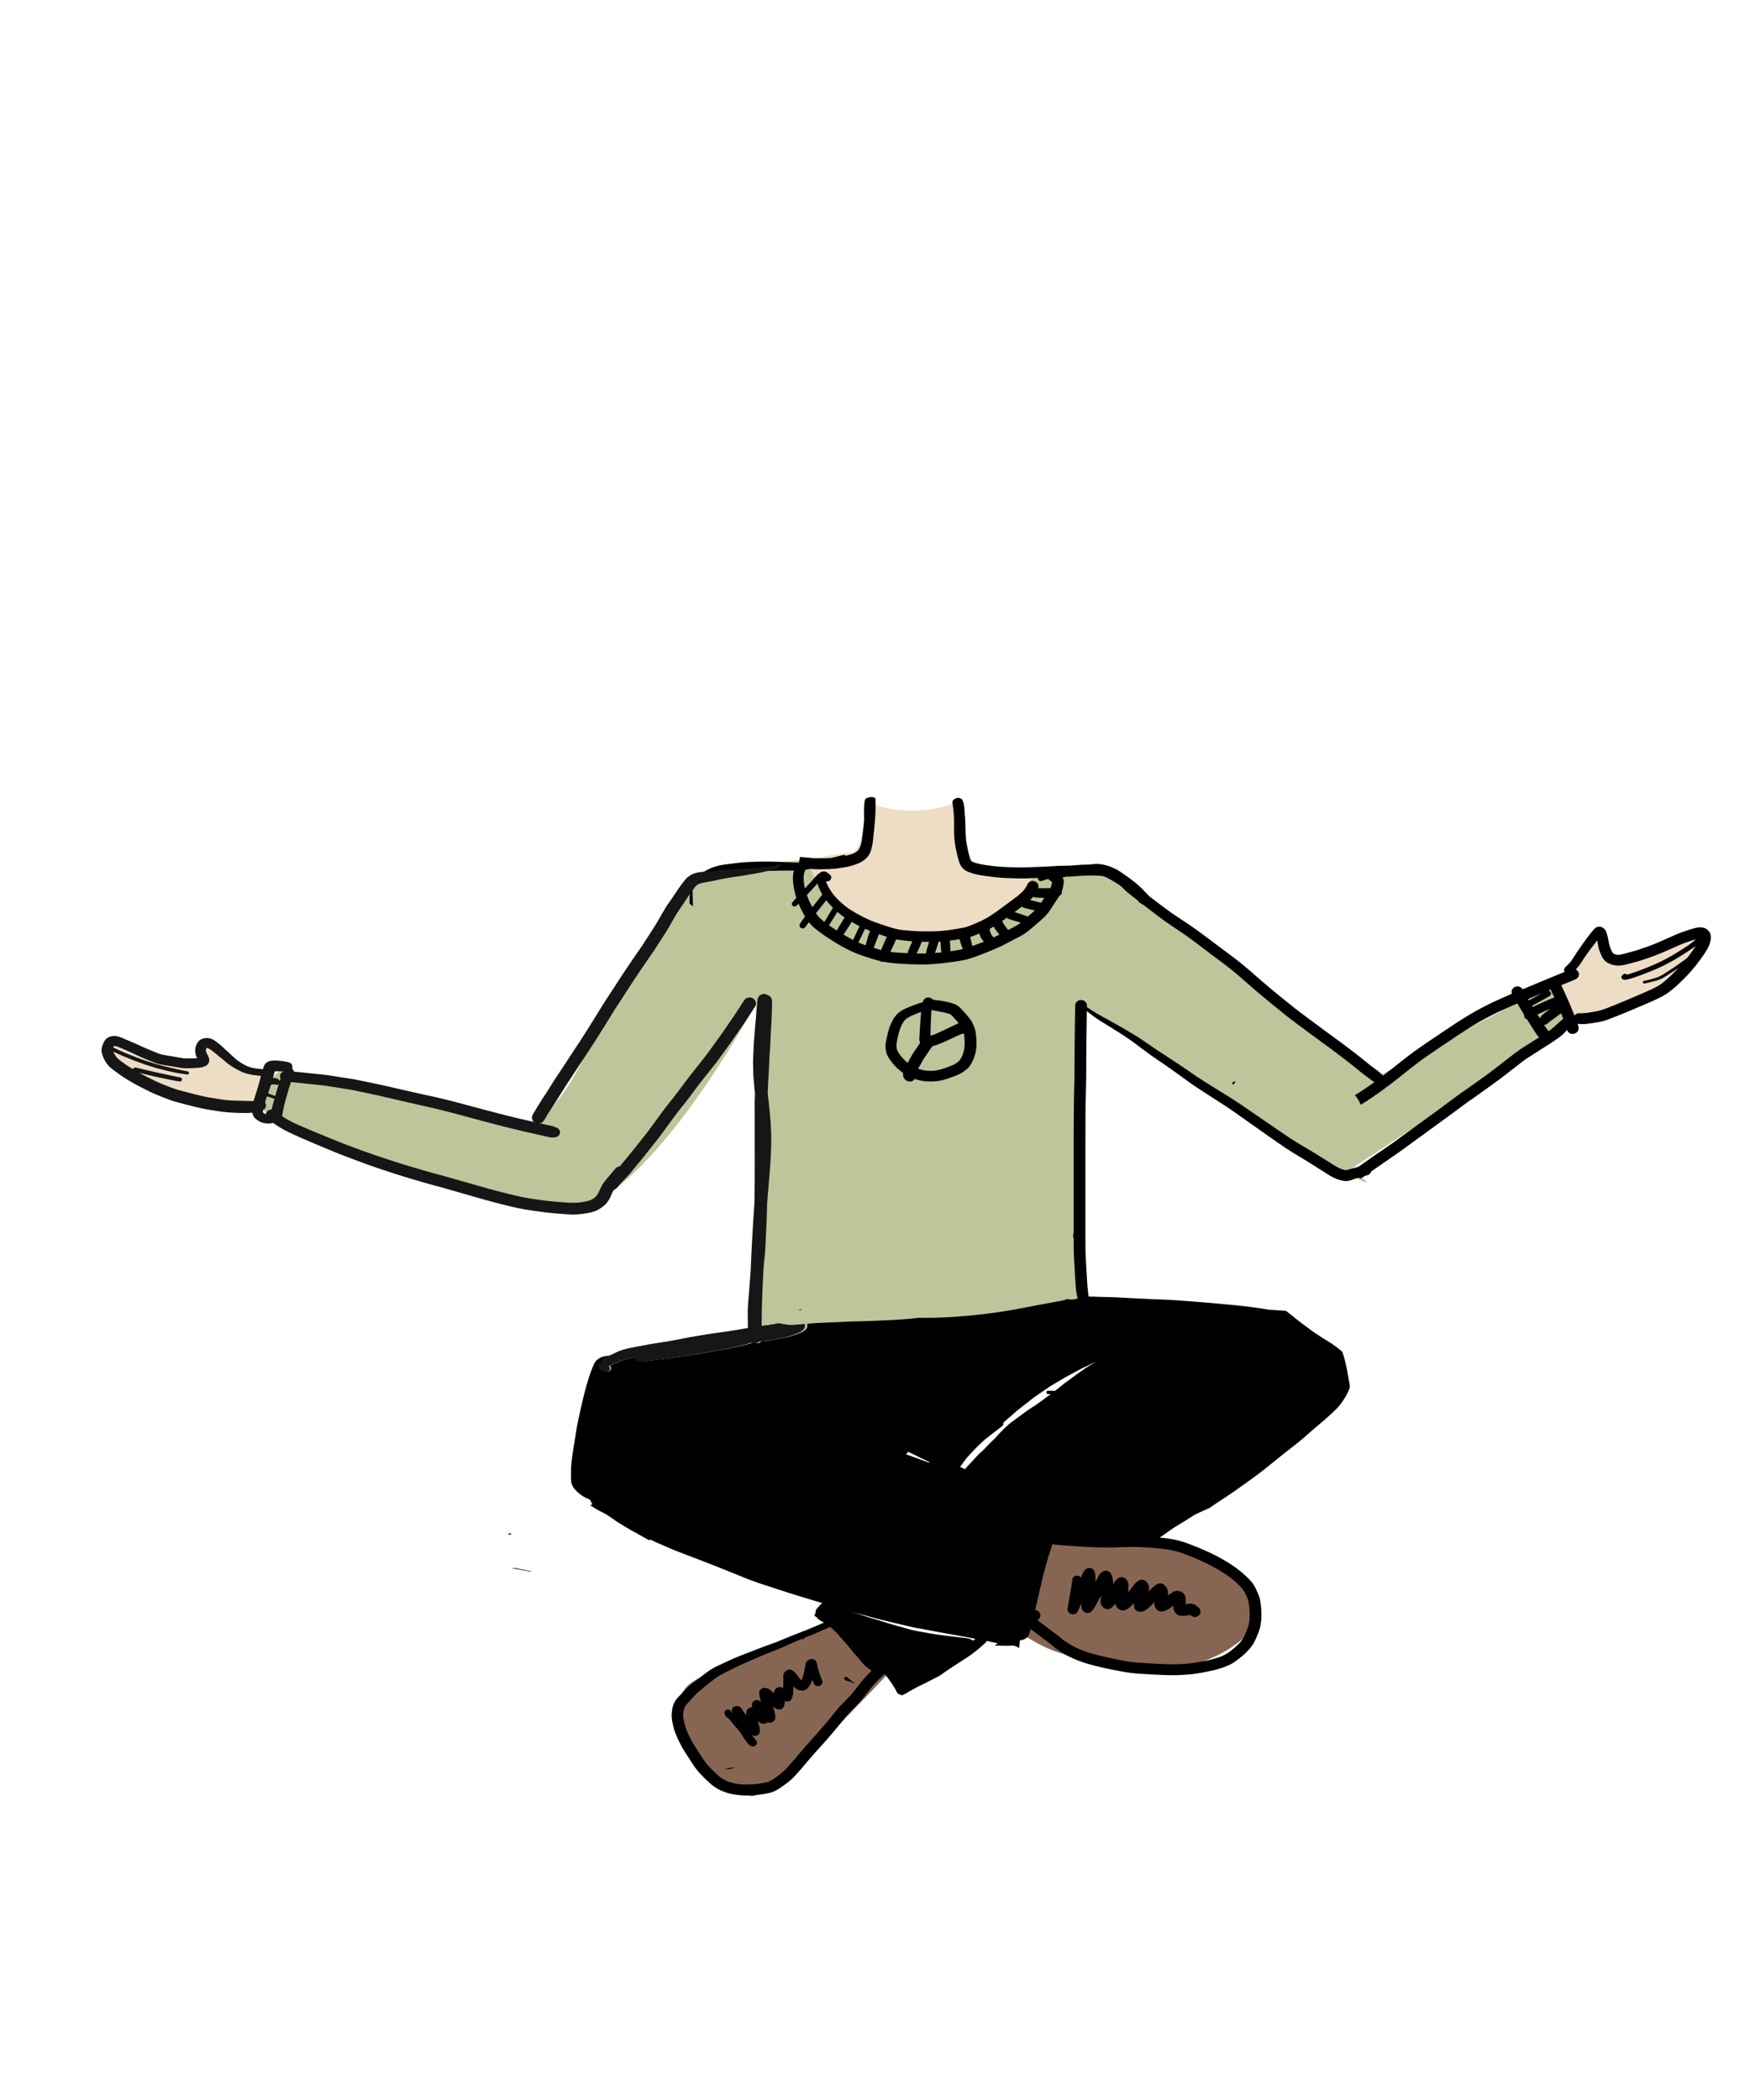 <svg width="500" height="600" xmlns="http://www.w3.org/2000/svg"><g fill="none" fill-rule="evenodd"><path d="M243.383 462c-27.825 10.774-42.468 16.632-43.927 17.575-1.017.657-6.27 2.845-5.348 9.476.267 1.925 2.398 7.49 6.392 16.699 8.334 5.697 13.424 8.113 15.267 7.25 6.675-3.126 20.42-15.902 41.233-38.327L243.383 462zm46.552-22.999c27.572-.05 45.963 1.725 55.175 5.327 9.211 3.602 13.486 10.689 12.823 21.262-7.676 7.777-16.977 11.367-27.903 10.769-6.988-.383-18.438-.795-29.039-4.729-3.983-1.478-9.647-4.841-16.991-10.09l5.935-22.539z" fill="#866653"/><path d="M248.296 228.843c-1.585 9.808-3.177 14.712-4.775 14.712-1.598 0-5.936.703-13.013 2.11 5.002 16.038 16.453 23.213 34.351 21.524 17.898-1.69 28.481-8.115 31.749-19.276-10.142 1.98-16.825 1.232-20.048-2.249-3.223-3.48-3.838-9.273-1.844-17.38-3.8 2.215-8.485 3.322-14.055 3.322s-9.692-.921-12.365-2.763zM75.614 307c-4.362-1.13-7.211-2.149-8.546-3.054-5.762-3.91-7.458-7.215-8.427-6.03-1.306 1.598-1.668 3.608-1.087 6.03-6.65-.635-11.11-1.334-13.38-2.098-7.622-2.564-10.783-5.77-11.917-4.848-.945.768-4.087 6.913 5.072 11 3.15 1.406 9.804 5.444 20.225 7.5 2.963.585 8.111.751 15.446.5l2.614-9z" fill="#EEDDC5"/><path d="M230.508 245.664c-22.518 1.7-33.777 3.687-33.777 5.963 0 .711-12.4 17.851-19.487 29.248-7.923 12.742-13.349 35.558-26.895 40.125-6.588 2.22-17.556-4.275-30.349-7-7.407-1.577-20.43-3.727-39.071-6.45-.293-1.3-.602-1.833-.929-1.6-6.05 4.319-7.316 10.484-2.5 13.164 16.81 9.354 61.98 22.08 70.895 24.08 5.46 1.227 15.875 4.227 22.605 0 22.927-14.397 45-56.833 45-56.395 0 11.485.429 43.374 1.286 95.668l2.199-4.467 1.401 11.206 88.832-6.739V288.53c29.607 18.989 51.766 32.857 66.476 41.603 14.71 8.747 18.008 10.016 9.894 3.806l63.243-41.714-5.22-11.349-50.484 26.676-75.06-59.333-21.96-.305c-7.531 13.71-19.234 20.082-35.107 19.115-15.873-.967-26.204-8.088-30.992-21.364z" fill="#BDC59A"/><path d="M445.345 280.48c6.657-8.164 10.243-12.643 10.758-13.438.773-1.191 2.857 6.72 4.72 6.72 1.864 0 24.07-8.447 24.993-7.583.435.405.748 9.537-11.503 17.555-3.425 2.241-11.752 4.633-24.982 7.175l-3.986-10.429z" fill="#EEDDC5"/><g fill-rule="nonzero"><path d="M208.933 505.077l-1.933.318c.412.039.826.073 1.248.105l1.724-.46.028-.032a48.525 48.525 0 01-.575-.008 38.8 38.8 0 00-.492.077M241 479.58c.084.057.164.119.242.184.055.035.11.07.165.103.13.113.255.23.377.35.147.017.295.04.443.073.613.135 1.15.371 1.612.71l.161-.133a25.826 25.826 0 01-.487-.403c-.57-.488-1.135-.982-1.712-1.464-.263.198-.53.392-.801.58m111-170.043l.525.463-.103-.152c.191-.23.384-.46.578-.69l-.508-.158c-.166.179-.33.358-.492.537m-88.82-20.408l-.177 2.243c-.12 1.506-.2 3.014-.283 4.522-.027.505-.115 1.04.009 1.537.061.247.168.468.298.692.17.288.456.45.734.635.187.124.537.21.771.257.447.09.867.064 1.314-.006 1.1-.17 2.126-.578 3.14-.994.65-.266 1.284-.566 1.921-.857 1.269-.58 2.53-1.175 3.8-1.754a1.5 1.5 0 00.673-.139c.026.112.05.224.07.338.17 1.327.226 2.679.07 4.007a10.978 10.978 0 01-.694 2.272 7.232 7.232 0 01-.68 1.123 6.194 6.194 0 01-.779.652 9.024 9.024 0 01-1.588.85c-1.48.565-2.962 1.137-4.548 1.38-.907.085-1.808.084-2.716 0a12.048 12.048 0 01-2.22-.537 15.349 15.349 0 01-2.578-1.386 14.328 14.328 0 01-2.146-2.015 10.753 10.753 0 01-1.156-1.707 3.915 3.915 0 01-.186-.59c-.033-.256-.061-.51-.077-.767a4.81 4.81 0 01.04-.891c.283-1.662.642-3.333 1.315-4.9a8.97 8.97 0 01.882-1.48 5.56 5.56 0 01.707-.649c.982-.633 2.1-1.09 3.201-1.524.292-.11.587-.215.884-.312m2.679 6.765c.003-.394.01-.789.015-1.184.012-.717.035-1.433.062-2.15.029-.745.066-1.489.105-2.232.03-.601.057-1.2.101-1.8.162.056.33.1.491.141.408.101.826.164 1.24.241 1.153.217 2.322.437 3.433.8.126.06.246.123.364.194.347.305.663.65.969.988.384.425.766.849 1.139 1.281l.131.165c-.165.076-.33.155-.494.231a220.25 220.25 0 00-2.218 1.044c-1.388.66-2.774 1.347-4.204 1.925-.374.142-.75.272-1.135.38v-.024m-2.047-10.034a3.37 3.37 0 00-.213.522c-.272.073-.542.15-.811.227-1.082.306-2.119.74-3.149 1.168-.488.203-.973.407-1.445.644a8.687 8.687 0 00-1.519 1.002c-.388.312-.697.721-.998 1.102-.287.365-.507.774-.72 1.177-.518.975-.89 2.012-1.182 3.062-.134.48-.24.963-.353 1.448-.173.747-.337 1.49-.407 2.253-.041.445.012.885.05 1.328.042.505.143.972.34 1.443.455 1.086 1.195 2.021 1.966 2.93 1.397 1.645 3.24 2.924 5.285 3.813 2.243.975 4.79 1.201 7.23.891 1.15-.146 2.237-.471 3.32-.849.513-.179 1.018-.38 1.528-.567a13.527 13.527 0 001.729-.751c.395-.211.752-.476 1.112-.734.32-.229.635-.45.913-.723.677-.67 1.127-1.489 1.502-2.327.345-.773.61-1.572.777-2.394.18-.887.242-1.802.232-2.704-.012-1.048-.133-2.106-.294-3.142a6.098 6.098 0 00-.332-1.174c-.154-.416-.323-.84-.529-1.238-.384-.743-.912-1.408-1.458-2.057a39.864 39.864 0 00-1.634-1.832l-.325-.344c-.295-.31-.627-.55-.982-.798-.362-.252-.82-.397-1.238-.543a12.516 12.516 0 00-1.115-.311 28.993 28.993 0 00-4.025-.678 4.18 4.18 0 01-.37-.078 3.526 3.526 0 01-.352-.196c-.11-.08-.222-.16-.337-.236-.187-.124-.6-.194-.823-.194-.604 0-1.125.373-1.373.86" fill="#000"/><path d="M261.77 306.388l-.084.185.085-.185m3.004-10.331c-.457.115-.792.381-1.047.737a121.952 121.952 0 00-2.176 3.142c-.227.336-.453.671-.678 1.008-.216.32-.389.67-.58 1.003a70.18 70.18 0 00-1.242 2.253c-.167.314-.31.64-.462.961-.126.26-.238.523-.345.79-.051.138-.1.278-.144.419a7.711 7.711 0 00-.101.63c.021.232.04.464.12.687.123.34.334.622.62.86.338.281.732.453 1.196.453.447 0 .88-.164 1.196-.453.48-.438.594-1.055.391-1.596.032-.08.066-.161.101-.24.646-1.302 1.36-2.566 2.09-3.83.335-.58.731-1.129 1.107-1.688.63-.936 1.271-1.862 1.933-2.781.525-.731.162-1.77-.629-2.193a1.92 1.92 0 00-1.35-.162m-48.953 200.941l-.11-.135.11.135m15.737-22.942c-.207.076-.414.148-.604.26-.263.155-.43.357-.583.606-.203.33-.25.712-.292 1.087-.08.427-.176.852-.265 1.278-.178.858-.38 1.722-.704 2.543-.05.097-.103.192-.16.286a7.81 7.81 0 01-.238-.267c-.275-.357-.546-.717-.817-1.078a11.14 11.14 0 00-.581-.704c-.21-.237-.469-.435-.706-.646a1.467 1.467 0 00-.632-.35c-.349-.091-.8-.063-1.105.137-.163.107-.4.23-.524.365a4.44 4.44 0 00-.307.368 2.47 2.47 0 00-.191.463c-.112.345-.035.71-.037 1.06-.004.362-.007.725-.008 1.089-.003.406-.004.813-.006 1.22-.001.186 0 .373.002.56a2.223 2.223 0 00-.548-.236 5.873 5.873 0 00-.504-.059c-.126.018-.254.033-.382.05a1.465 1.465 0 00-.633.35c-.327.245-.472.595-.613.954l-.026.173a1.51 1.51 0 00-.047.274l-.192-.189c-.233-.23-.444-.478-.686-.7a2.45 2.45 0 00-.93-.547c-.282-.086-.581-.1-.876-.135-.358-.04-.78.171-1.023.404-.25.237-.458.626-.425.972a11.535 11.535 0 00.459 2.403l.079.28-.235-.205c-.37-.322-.86-.469-1.356-.34-.564.148-1.066.695-1.022 1.276.018.239.044.474.078.71a2.835 2.835 0 00-.31.034.739.739 0 00-.255.064l-.33.133c-.123.087-.244.176-.363.267a.966.966 0 00-.266.37l-.14.314-.066.477c.003.165.022.33.056.493.013.105.032.208.055.31v.003l-.118-.16-.739-1.019c-.122-.166-.21-.355-.305-.535-.12-.225-.283-.414-.445-.612-.167-.205-.507-.388-.77-.458-.29-.075-.62-.041-.902.046-.659.204-1.087.833-.893 1.492.043.145.086.288.13.43l-.622-.701c-.276-.31-.815-.337-1.164-.143a.906.906 0 00-.442 1.03c.07.268.191.513.314.763.118.239.362.382.628.428.398.452.795.906 1.181 1.368l1.519 1.81c.33.395.656.792.982 1.19.09.167.181.332.276.496a18.47 18.47 0 001.154 1.718c.21.28.43.552.653.823.12.145.257.272.399.397.205.182.436.255.69.354.363.14.845-.03 1.106-.279.14-.133.239-.293.292-.475.074-.255.058-.61-.114-.833-.134-.172-.27-.343-.408-.512-.197-.24-.399-.475-.603-.71-.09-.128-.177-.257-.262-.387.17.076.351.128.533.15l.363.047c.247 0 .476-.059.69-.177.205-.115.368-.27.488-.465.125-.202.187-.42.188-.653.008-.102.017-.203.027-.304.022-.235-.045-.472-.081-.703-.042-.277-.148-.549-.222-.818l-.227-.822-.08-.292.151.131c.167.146.354.272.539.395.17.115.392.167.584.241.251.065.5.065.75 0a1.415 1.415 0 00.673-.394c.192.087.397.152.612.135.17-.011.34-.03.506-.059.157-.047.306-.112.445-.191.217-.122.39-.286.518-.492.065-.145.13-.29.193-.437a4.2 4.2 0 00.062-.501 4.144 4.144 0 00-.064-.517 10.038 10.038 0 00-.28-1.307c-.065-.223-.13-.447-.197-.67-.057-.183-.112-.366-.168-.55l.189.177c.16.152.302.272.491.402.222.152.483.237.747.297.759.17 1.557-.216 1.767-.952.114-.4.184-.793.163-1.21a3.826 3.826 0 00-.013-.166c.228.071.469.091.714.113.258-.001.5-.064.722-.186.33-.183.54-.469.656-.81.123-.365.253-.712.308-1.092.08-.567.09-1.123.09-1.693l.006-.645c.332.393.707.768 1.17 1.002.67.342 1.621.408 2.298.047.595-.318.968-.844 1.301-1.393.28-.463.454-.976.615-1.488.18.42.367.836.558 1.25.113.181.266.325.457.433.293.163.65.207.979.121a1.27 1.27 0 00.758-.554c.158-.255.249-.644.13-.93a40.91 40.91 0 01-.712-1.839c-.124-.343-.255-.684-.363-1.032a7.387 7.387 0 01-.263-1.115c-.029-.191-.062-.38-.095-.57-.042-.238-.14-.458-.227-.681-.132-.337-.309-.61-.645-.797a1.581 1.581 0 00-.735-.19c-.122 0-.24.017-.347.056M340 461.415l-.187.024c.062-.012.124-.02.187-.024zm-.239-.058c.047.004.093.01.14.017l-.14-.017zm-29.946-12.596c-.15.229-.288.453-.41.697-.177.352-.317.723-.472 1.084l-.096.218a1.341 1.341 0 00-.764-.534 1.403 1.403 0 00-1.03.13c-.267.149-.567.453-.613.76a246.502 246.502 0 01-1.065 6.463l-.175.938c-.027.144-.055.288-.079.432-.048.273-.113.556-.111.83.005.654.465 1.24 1.128 1.414.271.07.544.07.815 0 .357-.093.756-.344.919-.673.41-.828.791-1.67 1.164-2.515l-.045.422c-.045.424-.013.846.133 1.25.194.533.574.953 1.161 1.108.294.075.589.075.883 0 .133-.053.265-.108.397-.16.25-.141.448-.331.597-.57.217-.27.427-.535.612-.827.227-.357.419-.736.614-1.11.185-.35.373-.7.561-1.05l.652-1.202c-.023.32-.053.64-.08.96-.024.266-.066.531-.08.797-.011.263.103.783.266 1.001.17.232.344.453.554.655.642.617 1.752.63 2.393 0 .364-.36.727-.701 1.034-1.108l.006.038c.042.266.114.426.233.69.033.07.064.14.095.21.116.17.251.324.405.462.264.256.585.363.93.476.583.193 1.23-.064 1.735-.326.136-.084.267-.174.392-.27.251-.183.483-.363.71-.57.31-.282.598-.586.875-.9a4.792 4.792 0 00-.066.89c.014.434.174.836.498 1.147.337.32.739.442 1.201.475.26.019.552.008.8-.058.257-.067.545-.212.774-.349.236-.142.47-.344.683-.523.178-.148.351-.305.528-.457.521-.45.99-.96 1.473-1.447l-.027.113c-.078.326-.118.781-.011 1.106.076.23.172.45.294.661.143.246.457.522.709.663.433.241.976.28 1.458.18.468-.099.906-.329 1.329-.542.375-.189.716-.466 1.056-.707l.547-.39c-.044.461-.065.927.12 1.363.062.196.153.378.275.544.108.168.24.317.395.445.42.383.98.538 1.545.582.807.064 1.61-.126 2.403-.26.098.058.192.12.286.183l.259.191c.251.139.521.209.811.209.425 0 .836-.162 1.137-.45.628-.597.61-1.568 0-2.17a5.773 5.773 0 00-.78-.654 2.997 2.997 0 00-1.547-.529c-.35-.013-.7.04-1.045.09a29.89 29.89 0 00-.428.067c.012-.114.024-.228.033-.341.05-.66.057-1.327-.147-1.967a2.06 2.06 0 00-.873-1.107c-.448-.288-.914-.373-1.443-.405a2.62 2.62 0 00-.634.105c-.274.07-.525.217-.758.37a19.48 19.48 0 00-.816.57l-.362.26a7.653 7.653 0 00-.128-1.385c-.045-.27-.12-.571-.275-.804a5.857 5.857 0 00-.65-.782c-.51-.54-1.423-.604-2.059-.253a5.202 5.202 0 00-1.142.815c-.17.164-.333.338-.5.503-.257.256-.513.51-.769.767l-.045.044.016-.093c.09-.51.154-.985.045-1.496a2.418 2.418 0 00-.297-.727c-.125-.215-.344-.412-.518-.595-.294-.31-.772-.475-1.202-.475-.478 0-.846.187-1.2.475-.26.211-.512.415-.738.66-.274.296-.509.626-.755.943l-.772.942-.484.592c.044-.344.087-.688.118-1.033.016-.166.034-.332.056-.498.038-.323.008-.598-.04-.924a.829.829 0 00-.105-.4 4.201 4.201 0 00-.374-.701 1.725 1.725 0 00-1.014-.744c-.605-.16-1.196.023-1.65.417-.318.275-.577.56-.818.905-.154.22-.259.476-.388.71-.011-.367-.03-.734-.064-1.1a9.442 9.442 0 00-.141-.913c-.049-.252-.182-.498-.28-.736a1.593 1.593 0 00-.434-.708 1.71 1.71 0 00-.742-.414c-.6-.158-1.189.022-1.638.414-.35.304-.635.642-.86 1.04-.102.179-.191.363-.291.541l-.57 1.01-.115.206.016-.194a14.4 14.4 0 00.06-1.254c-.004-.493-.122-.985-.229-1.466-.113-.515-.608-.938-1.125-1.073a1.66 1.66 0 00-1.82.706z" fill="#000"/><path d="M229.315 468.449l.521-.223a3.26 3.26 0 00-.235-.173 96.454 96.454 0 005.176-2.159l.045-.02 2.223-.997a.93.93 0 00.066-.034c.085.07.154.124.224.177l.074-.018c.175.15.353.3.53.454.245.213.484.453.694.663l.123.123.024.024c.234.234.464.465.671.707l.26.305c.396.466.793.933 1.2 1.392.117.134.239.265.36.395l.045.048c.08.084.159.17.237.254.145.156.284.318.422.479l.034.04.145.168c.191.237.38.477.57.717.344.435.687.87 1.045 1.292.26.307.528.61.796.913l.062.07.052.06c.271.305.542.61.805.92l.08.099c.59.726 1.203 1.477 1.952 2.098.433.358.927.727 1.508 1.131a13.26 13.26 0 00-.699.675 36.242 36.242 0 00-1.61 1.783 48.547 48.547 0 00-1.822 2.252c-.29.375-.586.745-.884 1.114-.163.2-.323.401-.482.601a1.582 1.582 0 00-.184.23c-.1.117-.204.233-.31.35-.516.57-1.069 1.125-1.604 1.664l-.392.395c-.74.747-1.519 1.55-2.205 2.427a114.97 114.97 0 01-1.805 2.248 218.233 218.233 0 01-5.357 6.177c-.716.79-1.427 1.607-2.115 2.397l-.024.028-.588.674c-.336.385-.665.777-.994 1.167l-.064.077c-.433.516-.923 1.1-1.416 1.648l-.365.408-.803.897-.199.223c-.266.3-.52.586-.786.853-.753.757-1.603 1.41-2.41 2.015l-.145.098c-.7.475-1.423.968-2.225 1.333-.432.143-.889.232-1.33.317-.439.08-.859.15-1.275.219l-.049.008-.724.086a8.833 8.833 0 01-.616.049l-.033.002-.274.016c-.569.038-1.028.062-1.447.076a18.683 18.683 0 01-2.623-.104c-1.203-.166-2.27-.424-3.263-.787a11.159 11.159 0 01-1.937-1.057c-.705-.54-1.345-1.158-1.964-1.756l-.359-.345a31.297 31.297 0 01-1.532-1.597 39.823 39.823 0 01-.661-.837c-.237-.308-.455-.64-.663-.96l-.12-.182c-.355-.542-.704-1.088-1.052-1.634l-.1-.158-.363-.569a58.725 58.725 0 01-1.478-2.413c-.442-.775-.828-1.59-1.168-2.308-.253-.606-.495-1.205-.683-1.846a21.395 21.395 0 01-.572-2.385 8.672 8.672 0 01.025-1.867 8.5 8.5 0 01.209-.916c.027-.093.062-.182.1-.272.14-.293.301-.558.491-.808.34-.392.708-.776 1.031-1.113.245-.256.485-.506.719-.76.21-.232.417-.464.624-.698l.281-.315c.273-.31.603-.58.922-.842l.138-.113.98-.81c1.128-.936 2.405-1.996 3.688-2.94 1.217-.85 2.594-1.53 3.924-2.188l.031-.015.153-.075.747-.371a70.05 70.05 0 012.692-1.294 288.992 288.992 0 017.083-3.054l.27-.106.248-.097c.44-.172.88-.345 1.32-.52l.566-.222c.4-.156.902-.352 1.367-.555.53-.231 1.06-.469 1.591-.706l.241-.107c.674-.301 1.372-.613 2.063-.907.224-.095.447-.191.672-.289l.042-.018c.431-.186.876-.38 1.319-.557l.228-.09.224-.09.07.237.005.004h.001zm48.366.072c-.53-.316-1.162-.418-1.764-.495-.453-.058-.907-.11-1.36-.163l-.209-.024c-.674-.091-1.36-.17-2.026-.247-.32-.036-.642-.074-.962-.113-.434-.059-.87-.112-1.307-.165l-.802-.104-.002-.002a76.757 76.757 0 01-4.449-.685c-.41-.076-.824-.148-1.237-.221-1.092-.192-2.221-.389-3.306-.673a74.32 74.32 0 01-2.313-.651 32.246 32.246 0 00-1.099-.301 33.675 33.675 0 01-1.023-.277c-1.232-.36-2.477-.744-3.681-1.115l-.844-.259c-.5-.154-1.002-.304-1.503-.454-.703-.213-1.407-.424-2.108-.643a53.739 53.739 0 01-1.59-.533 47.266 47.266 0 00-1.705-.568c-.357-.11-.713-.222-1.07-.335l-.254-.08c1.48.424 2.978.834 4.3 1.194l.055.015.032.008c.996.272 1.992.544 2.986.82 2.276.57 4.68 1.138 6.61 1.592l.16.037.456.107.112.027 2.927.694a58.44 58.44 0 002.255.427l.12.022c.386.068.764.134 1.141.205l1.45.274c1.071.204 2.142.407 3.213.6l2.092.377.25.044c2.297.413 4.903.881 7.452 1.375l-.663.556a1.476 1.476 0 00-.334-.266zm-38.41-9.184l.004-.03.502.153a42.49 42.49 0 00-.507-.123zm95.624 16.168a81.101 81.101 0 00-.694-.007 33.704 33.704 0 01-1.423-.03l-1.061-.05-.35-.015-.031-.001c-.868-.038-1.765-.077-2.645-.135-.434-.028-.867-.053-1.301-.079-1.338-.078-2.69-.158-4.01-.309-1.649-.229-3.23-.548-5.125-.943a53.98 53.98 0 00-.611-.126l-.106-.02-.032-.009a52.021 52.021 0 01-2.086-.456l-.394-.095-.325-.078-.067-.017a53.46 53.46 0 01-2.33-.602 34.66 34.66 0 00-.523-.145 13.76 13.76 0 01-1.035-.308l-.705-.252-.703-.254c-1.058-.442-1.937-.819-2.81-1.298a28.55 28.55 0 01-2.59-1.6 11.295 11.295 0 01-.873-.729 9.9 9.9 0 00-.933-.757l-.724-.53c-.534-.392-1.065-.781-1.595-1.177a147.547 147.547 0 01-2.26-1.727 31.4 31.4 0 00-1.209-.889c.67-.28 1.052-1.066.849-1.75a1.53 1.53 0 00-.738-.895 1.57 1.57 0 00-.698-.193l.062-.24.057-.247c.188-.81.374-1.62.559-2.432l.127-.554.022-.097c.417-1.826.847-3.713 1.294-5.563.553-2.284 1.204-4.534 1.71-6.239.174-.584.374-1.194.533-1.683l.024-.074c.122-.372.242-.742.358-1.114l.205-.664c.215.116.47.18.823.212l.593.05c1.027.089 2.117.182 3.182.253l1.767.117 1.764.116.353.026.189.014.073.004c.384.03.783.058 1.176.071l1.57.052 1.569.053c.997.033 1.903.05 2.774.05.691 0 1.31-.01 1.894-.03 1.902-.063 3.503-.108 5.134-.128l.373-.002c1.212 0 2.444.069 3.634.135l.43.023c1.314.072 2.633.218 3.908.36l.48.053c2.358.312 4.188.738 5.76 1.342l.89.343 1.537.59.762.332c1.52.657 3.075 1.33 4.537 2.116l1.601.861c.291.156.573.327.886.517l.41.247c.707.417 1.39.884 2.051 1.337l.245.168a28.14 28.14 0 011.915 1.553c.292.261.585.545.844.794l.16.155.139.133c.231.223.495.475.738.74.408.541.76 1.144 1.108 1.897l.37.791c.186.465.314.901.394 1.333.041.231.082.461.12.692.199 1.52.236 3.08.11 4.635a14.507 14.507 0 01-.424 1.783 18.89 18.89 0 01-.697 1.84l-.023.049-.265.553a9.219 9.219 0 01-1.088 1.724c-1.066 1.217-2.336 2.226-3.437 3.054-.636.433-1.332.806-2.127 1.14-.566.21-1.16.405-1.768.583a21.67 21.67 0 01-1.836.474l-1.24.248-.619.124c-.946.19-1.86.338-2.958.51l-.682.06-.695.06-.67.06c-.453.04-.91.057-1.38.073l-.249.01-.25.008a27.418 27.418 0 01-1.668.025zm-68-57.056l-.196-.072.03-.038.282.152-.116-.042zm-2.203-.817c-1.043-.39-2.339-.875-3.578-1.316-.751-.27-1.499-.54-2.246-.814.122-.127.244-.263.364-.398l.181-.203.093-.104.522.262.074.037.22.109 1.631.799.74.362c.395.192.79.383 1.185.572l.168.08.161.08c.46.22.917.442 1.372.669l-.103.157-.784-.292zm9.618 1.455l.117-.15.052-.066.051-.063c.09-.114.175-.23.259-.347.321-.458.67-.949 1.042-1.428.1-.128.204-.257.307-.384 1.479-1.712 3.172-3.445 5.178-5.296l.356-.276.693-.534.908-.708c1.015-.791 2.03-1.582 3.053-2.365a1.135 1.135 0 00.366-1.02l.14-.117.144-.125 1.238-1.082 1.236-1.083.332-.292c.292-.26.656-.585 1.02-.871l4.408-3.465.025-.02 1.818-1.251 1.722-1.186.84-.579.1-.07c.069-.05.138-.098.207-.141l.899-.54.897-.539.108-.065 1.852-1.11c.319-.192.652-.37.945-.526.17-.089.317-.169.466-.25l2.05-1.122c1.642-.897 3.313-1.683 4.585-2.268.458-.21 1-.457 1.547-.691-.38.2-.781.429-1.264.714l-.47.274c-.43.25-.918.53-1.363.838-.578.4-1.153.802-1.723 1.212-.922.664-1.84 1.334-2.757 2.003l-.288.21-.711.519c-.496.361-.978.751-1.444 1.128a96.75 96.75 0 01-.643.516l-.204.162c-.316.251-.631.501-.948.75l-.998-.022-.96-.02c-.29 0-.523.218-.523.486 0 .266.23.48.523.485l.736.017c-.55.384-1.09.783-1.631 1.183l-.09.066c-.455.337-.901.667-1.35.994l-.377.27c-.368.265-.827.595-1.278.882-.16.102-.323.204-.486.306-.445.279-.903.564-1.334.87-.76.541-1.522 1.103-2.26 1.647l-.294.217c-.319.234-.638.47-.959.704-.542.396-1.087.81-1.667 1.263-.393.306-.76.654-1.113.99l-.031.029-.35.33c-.736.687-1.423 1.433-2.087 2.154-.218.238-.43.468-.643.695-.24.254-.497.5-.745.738l-.308.295c-.391.377-.765.76-1.078 1.083-.13.135-.26.274-.388.41l-.038.04c-.197.212-.401.431-.613.636-.226.22-.458.435-.69.65-.138.127-.275.254-.41.382-.349.328-.721.687-1.083 1.08l-.366.4c-.24.265-.48.528-.724.79l-.064.068-.069.074c-.671.72-1.366 1.466-2.03 2.215-.455-.236-.912-.47-1.368-.703zM440.328 293.62l.063.016a1.02 1.02 0 00-.194.079c.045-.031.089-.063.131-.095zm1.841-1.203c.152-.178.329-.318.482-.433 1.035-.725 2.04-1.469 3.23-2.361.048-.037.093-.079.138-.128.204.522.415 1.049.623 1.577-.426.36-.823.716-1.262 1.11l-.443.397a47.47 47.47 0 00-.409.373 17.7 17.7 0 01-.699.628c-.296.25-.616.498-1.002.787-.155.104-.31.207-.467.31a1.042 1.042 0 00-.108-.297 1.412 1.412 0 00-.39-.506 42.366 42.366 0 01-.711-1.089c.01.009.027.009.042.009.314 0 .752-.118.976-.377zm-2.536-2.041l-.343-.544.79-.348.198-.09a198.512 198.512 0 012.68-1.178c-.343.246-.679.5-1.013.756-.073.057-.148.112-.221.167l-.071.053c-.632.472-1.284.959-1.652 1.666a.34.34 0 00-.031.052l-.337-.534zm-3.029-4.96c1.104-.453 2.21-.913 3.316-1.376l.731-.305-1.857 1.023-.695.388-.615.343-.602.336-.029.016-.249-.425zm1.256 2.112l-.107-.176a2.75 2.75 0 00.223-.113l.388-.215.977-.541 2.422-1.343.899-.498c.445-.248.597-.785.336-1.196a.946.946 0 00-.665-.422l.218-.079.506-.21c.102.233.209.466.317.7l.157.343.142.315.437.982h-.009c-.192 0-.394.051-.65.161l-.81.35-.05.02a112.867 112.867 0 00-3.719 1.658l-.519.246-.391.187-.102-.17zM261.914 272.43c.453-.942.869-1.927 1.237-2.797l.234-.553c.052.005.111.006.17.006h.067c.616.002 1.232.004 1.849.008-.31.966-.692 2.173-.944 3.347l-.115-.004h-.244l-.242-.003-.056.001-1.447.001c-.17 0-.34-.002-.509-.006zm5.359-.52l.127-.381c.238-.726.467-1.457.695-2.186l.1-.316.223-.003.236-.009.062-.002c.034.69.07 1.215.111 1.698l.022.264.002.031c.017.213.035.43.064.642.01.064.018.129.026.194l.013.094.024.183h-.047a.28.28 0 00-.032.002l-1.631.153-.113.01-.007.003.125-.376zm-8.192.418c-1.431-.073-2.898-.149-4.338-.31l-.038-.006-.036-.004c-.085-.012-.17-.023-.254-.038a307.606 307.606 0 001.618-3.58c.91.173 1.857.274 2.772.372l.038.004.321.033.576.062.595.062c.107.012.217.02.326.026a160.9 160.9 0 00-.973 2.29 6.544 6.544 0 00-.33.828l-.014.097c-.01.059-.02.117-.028.176l-.235-.012zm203.305 3.552c1.087 0 2.147-.287 3.171-.564l.27-.072.209-.055c.964-.25 1.718-.456 2.442-.67.584-.17 1.194-.38 1.684-.549l.563-.193a47.57 47.57 0 002.048-.736 104.948 104.948 0 004.34-1.806c.368-.162.736-.326 1.104-.49l.122-.054.065-.029c.772-.343 1.593-.707 2.392-1.043a64.843 64.843 0 012.262-.803l.096-.032c.416-.139.88-.293 1.346-.426-.22.216-.414.398-.615.572-.336.289-.72.589-1.212.945-.676.476-1.375.928-1.978 1.313-.805.513-1.485.942-2.184 1.358a52.631 52.631 0 01-4.707 2.52c-1.029.48-2.065.925-3.078 1.325l-.195.078-1.556.614a2.12 2.12 0 00-.12.045c-.18.063-.36.128-.54.195l-.041.014a51.41 51.41 0 01-1.26.453l-.342.118c-.258.091-.517.182-.778.262l-.301.095-.032.01a15.63 15.63 0 01-.747.22.311.311 0 00-.069-.084.697.697 0 00-.47-.183c-.167 0-.308.056-.47.183a4.87 4.87 0 00-.205.165c-.091.08-.162.17-.223.25-.172.228-.115.669.112.858.058.048.136.116.233.155.169.072.312.105.447.105.348-.007.667-.071.94-.132.237-.052.47-.122.695-.189l.184-.054c.122-.035.243-.07.364-.11a85.51 85.51 0 002.255-.782 82.2 82.2 0 002.184-.838l.638-.253.64-.252a41.742 41.742 0 002.105-.92l.132-.06c2.09-.96 4.284-2.179 6.706-3.729l.043-.027c.998-.639 2.029-1.298 2.992-2.019.157-.117.314-.238.468-.36-.112.159-.217.319-.318.474l-.028.044-.122.19c-.234.36-.465.69-.68.995a70.898 70.898 0 01-1.33 1.8c-.281.21-.562.421-.847.628-.183.128-.365.257-.545.386l-.27.192-.607.43-.489.346c-.31.22-.623.441-.934.665-.276.174-.55.35-.826.528l-.26.167-.635.407-.222.142-.578.374-.133.088c-.29.191-.618.408-.95.596a9.54 9.54 0 01-1.105.517c-.661.253-1.372.44-1.999.604l-.43.114c-.47.128-.972.247-1.538.368a.366.366 0 00-.233.163.364.364 0 00-.048.296c.049.164.205.27.395.27a.465.465 0 00.097-.01 29.29 29.29 0 001.62-.366c.297-.075.572-.145.845-.217l.172-.043.07-.018c.215-.055.43-.112.644-.176.335-.097.666-.227.958-.34.301-.12.586-.249.861-.387.3-.152.594-.337.844-.497l.826-.53 1.516-.962.166-.103c.153-.094.325-.201.487-.318.258-.18.531-.373.804-.567l-.162.158-.168.171-.41.412-.76.763c-.57.575-1.205 1.146-1.764 1.65l-.023.021-.18.163a26.277 26.277 0 01-1.848 1.493c-1.181.778-2.517 1.371-3.809 1.946l-.236.105c-.894.397-1.814.79-2.702 1.17l-.077.033-.2.086-.19.081-.095.04a451.197 451.197 0 01-5.82 2.443l-.186.073-.116.044c-.14.035-.272.087-.394.155l-.044.017a1.94 1.94 0 00-.25.097l-.81.318-.232.09-.535.213c-.915.34-1.763.58-2.594.738-.764.148-1.579.281-2.642.43-.802.09-1.47.13-2.103.13l-.18-.001a1.68 1.68 0 00-1.329.649 53.873 53.873 0 00-.638-1.61l-.218-.53-.044-.106c-.33-.794-.668-1.614-1.026-2.412l-.054-.122a401.419 401.419 0 00-1.761-3.901l1.526-.62 1.616-.66.124-.05c.358-.147.664-.272.952-.446.389-.233.642-.539.75-.91a1.434 1.434 0 00-.163-1.174 1.63 1.63 0 00-.705-.605l.03-.012c.349-.385.707-.815 1.066-1.277.21-.268.398-.564.579-.85l.035-.06.06-.089.043-.068a42.794 42.794 0 01.677-1.012l.259-.38a65.913 65.913 0 013.345-4.456l.045-.053.046-.053.01.147.077.445c.13.798.245 1.46.454 2.123.224.704.524 1.403.916 2.138.082.155.183.31.318.49.136.187.298.372.482.55.17.163.395.3.574.411l.103.064c.418.262.933.438 1.384.58.463.15 1.02.228 1.658.23h.032zm-190.865-4.709l-.019-.53c-.024-.58-.057-1.16-.091-1.739l-.01-.162c.527-.058 1.069-.143 1.546-.217.238-.04.476-.077.71-.111l.505-.078c.106.397.217.79.336 1.185.078.26.161.519.248.778.038.112.085.221.133.33l.027.063c.071.158.141.313.223.467l-.032.004c-.54.128-1.094.224-1.63.318l-.078.013-.27.049c-.27.049-.54.097-.813.134l-.078.01-.685.095a51.1 51.1 0 01-.022-.609zm-21.887-.356c.215-.607.451-1.211.679-1.795l.2-.516.203-.524c.14-.365.28-.731.424-1.096l.552.2.56.198c.376.133.755.263 1.135.39l-.171.37a270.448 270.448 0 00-1.481 3.38 35.573 35.573 0 01-2.1-.607zm28.18-.589l-.017-.031a6.114 6.114 0 01-.132-.52l-.009-.04-.029-.128a27.708 27.708 0 00-.21-.876 49.443 49.443 0 00-.238-.902c.485-.147.96-.333 1.4-.512l.795-.321.456-.185c.021.115.057.24.105.381a5.394 5.394 0 001.18 1.97l-.618.233c-.385.148-.773.298-1.16.445l-.228.086c-.42.159-.836.317-1.255.47a1.326 1.326 0 00-.04-.07zm-31.804-.633c-.25-.103-.5-.21-.748-.319l.598-1.229.285-.592c.337-.698.675-1.398 1.01-2.098.137.065.281.128.426.19.338.143.677.285 1.018.42a29.01 29.01 0 00-1.245 4.106 43.066 43.066 0 01-1.344-.478zm37.648-2.008a4.578 4.578 0 01-.552-.864 6.013 6.013 0 01-.303-.947 6.613 6.613 0 01-.024-.405c.355-.18.737-.39 1.132-.622l.187.325.122.206c.106.18.235.354.349.506l.145.196c.24.339.514.68.834 1.043a52.28 52.28 0 01-1.742.849.844.844 0 00-.148-.287zm-42.663-.547l.294-.441.37-.566a160.418 160.418 0 001.696-2.643c.372.224.795.465 1.413.805.269.147.54.288.812.427a131.8 131.8 0 00-1.127 2.414l-.283.62-.095.209-.315.693a53.045 53.045 0 01-2.765-1.518zm46.838-1.582a24.57 24.57 0 01-.766-1.052 15.853 15.853 0 01-.765-1.226c.417-.285.867-.605 1.414-1.001.156.214.385.364.695.458a81.78 81.78 0 003.254.952l-.09.064c-.178.141-.358.282-.541.42-.783.528-1.643.963-2.476 1.385l-.506.256c-.073-.085-.148-.17-.22-.256zm-49.072.193c-.641-.406-1.3-.851-1.828-1.207l-.052-.036-.03-.02c.198-.326.403-.648.606-.971l.08-.128.205-.327 1.515-2.425.15.14a21.18 21.18 0 001.936 1.465c-.353.557-.705 1.122-1.052 1.687l-.239.388c-.34.552-.673 1.093-.983 1.636a7.624 7.624 0 00-.308-.202zm52.717-4.536a81.919 81.919 0 00-1.615-.527l.03-.01.028-.022.766-.565.198-.146c.372-.275.743-.55 1.111-.826.166.174.384.3.63.365.745.202 1.614.43 2.495.627.182.04.367.08.55.115-.478.437-.974.87-1.442 1.275l-.293.255-.28.24a92.46 92.46 0 00-2.178-.78zm-57.817.538a12.586 12.586 0 01-.526-.724c.98-1.23 1.959-2.467 2.935-3.705.293.38.611.746.968 1.151.282.323.601.66.948 1.003-.545.873-1.128 1.82-1.701 2.79l-.319.533-.115.194c-.103.172-.206.343-.306.515a13.538 13.538 0 01-1.884-1.757zm63.698-3.733a15.877 15.877 0 00-.443-.12l-.244-.06-.821-.202a89.64 89.64 0 01-1.535-.386c.329-.3.639-.63.925-.98.024.025.055.047.087.071l.029.021c.229.124.48.187.745.188.455.045.92.057 1.371.069l.37.01a7.608 7.608 0 00.546-.006c-.196.274-.375.555-.554.835l-.083.13a55.11 55.11 0 01-.294.458l-.099-.028zm-66.11-.376l-.022-.045-.037-.074a22.224 22.224 0 01-.651-1.706l.414-.44c.882-.95 1.756-1.905 2.631-2.86.051.276.14.574.268.913.154.404.352.804.525 1.156l.08.167c.158.32.324.633.494.932a1.35 1.35 0 00-.095.108l-.914 1.159-.376.477c-.49.622-.98 1.244-1.467 1.87a59.13 59.13 0 01-.85-1.657zm15.63-26.106v.064c-.017.82-.01 1.688.02 2.653a65.03 65.03 0 01-.46 4.29c-.07.496-.128.999-.185 1.512-.076.47-.143.815-.222 1.116-.054.209-.127.42-.19.6l-.05.144-.033.096a7.709 7.709 0 01-.111.32 5.083 5.083 0 01-.413.663 6.25 6.25 0 01-.508.461c-.315.197-.681.39-1.156.608-.215.073-.433.14-.652.205l-.26.08c-.29.089-.592.172-.923.255a1.037 1.037 0 00-.907-.192c-1.171.297-2.32.576-3.29.81a59.2 59.2 0 01-2.192.08c-.42.01-.837.016-1.256.016-.952 0-1.741-.033-2.483-.107a110.18 110.18 0 00-3.038-.262c-.073.558-.193 1.12-.313 1.646-.856-.04-1.701-.077-2.545-.114l-.097-.005-1.115-.049c-1.069-.048-2.28-.102-3.471-.134a102.9 102.9 0 00-2.604-.038c-.799 0-1.522.014-2.213.04l-.787.03c-1.33.049-2.706.1-4.058.258l-1.004.117-.06.008c-1.302.152-2.652.308-3.97.518-1.53.246-3.078.782-4.598 1.594-.296.156-.58.334-.848.528l-.145.104c-.317.227-.644.46-.918.74-.138.139-.282.288-.425.445a2.39 2.39 0 011.286-.38c1.04 0 1.893.657 2.178 1.536a9.365 9.365 0 011.037-.589c.393-.188.775-.36 1.17-.522.591-.19 1.171-.369 1.77-.484a45.386 45.386 0 012.061-.339 166.97 166.97 0 013.138-.426l.034-.004.564-.074a81.606 81.606 0 014.691-.36c1.23-.063 2.483-.086 3.696-.107l.064-.001 1.18-.023c1.3-.026 2.622-.03 3.899-.033l.668-.002c-.51 1.858-.239 3.813.13 5.647.144.71.338 1.438.578 2.162l-.17.182-.165.183c-.128.141-.256.283-.383.427l-.027.03-.025.028c-.047.053-.096.106-.141.161l-.075.087c-.075.085-.16.181-.216.287-.102.193-.127.371-.076.547a.731.731 0 00.35.423.798.798 0 00.771-.006l.037-.02.026-.017a.625.625 0 00.203-.154 7.44 7.44 0 00.53-.491c.14.351.307.73.494 1.123l.015.029c.297.623.633 1.33 1.009 1.991l.034.06c.094.168.186.333.284.498l-.254.336c-.42.56-.85 1.138-1.205 1.745a.824.824 0 00.326 1.157.93.93 0 00.449.115c.318 0 .623-.16.794-.419a22.5 22.5 0 01.996-1.354c.22.286.483.59.778.903.677.718 1.506 1.329 2.309 1.92l.233.172a.75.75 0 00.188.143l.09.063.065.049a35.3 35.3 0 002.188 1.485l.233.15c1.206.773 2.454 1.573 3.766 2.26 1.363.716 2.6 1.351 3.947 1.87 1.077.417 2.196.78 3.277 1.13l.48.154c.944.307 1.867.567 2.742.773a1.396 1.396 0 001.124.241c.532.104 1.057.19 1.56.254 1.539.2 3.107.292 4.456.363 1.773.093 3.367.138 4.873.138h.049l1.222-.001c.297 0 .602-.023.898-.044.166-.013.317-.024.466-.032.76-.042 1.51-.111 2.345-.188l.24-.023c.132-.012.265-.026.398-.04.097-.005.181-.014.258-.03.35-.04.7-.085 1.048-.13l.659-.085.498-.061.032-.005c.652-.08 1.326-.163 1.98-.277l.754-.132.752-.133c.844-.147 1.73-.38 2.788-.734a54.415 54.415 0 002.338-.858l.662-.253a85.082 85.082 0 004.75-1.976 28.45 28.45 0 001.611-.806l.353-.185a346.6 346.6 0 012.423-1.258l.429-.218c.824-.42 1.679-.853 2.449-1.387.98-.677 1.893-1.467 2.776-2.231l.094-.08c.62-.538 1.24-1.076 1.856-1.618.966-.85 1.653-1.59 2.165-2.325.377-.543.741-1.105 1.093-1.648l.03-.046.098-.152c.207-.322.42-.64.633-.958l.07-.106.044-.067a57.542 57.542 0 001-1.528l.032-.016.035-.017c.463-.237.72-.775.613-1.282a5.89 5.89 0 00.313-1.058l.057-.285.045-.23c.052-.279.086-.546.118-.819l.01-.09c.027-.213.032-.605-.059-.814l-.037-.084c-.073-.17-.155-.365-.267-.538.294-.06.563-.096.82-.103a.66.66 0 00-.13-.142l.05.015c.135 0 .26 0 .388-.002h.194c.39-.004.922-.009 1.414-.042.321-.022.643-.049.966-.076l.18-.016.232-.02.202-.015a38.077 38.077 0 012.758-.135c.232-.003.49-.018.815-.044h.05l.055.002.09.002c1.043.022 2.118.044 3.178.143.305.056.6.137.926.252.75.336 1.452.73 1.981 1.036.836.483 1.514.91 2.133 1.342a6.808 6.808 0 01.9.765l.165.158.874.827c.151.141.316.272.487.405l.068.053c.055.044.111.087.166.133l.224.185.051.043c.154.127.309.254.466.378.35.274.697.548 1.045.823l.507.402.12.12c.21.208.427.44.684.73l.422.25.42.25.146.088.267.162c1.074.822 2.144 1.647 3.215 2.474.384.296.778.585 1.171.873.183.134.367.269.548.404.479.356 1.039.77 1.62 1.168 1.43.98 2.455 1.673 3.427 2.32a122.4 122.4 0 012.26 1.558l.04.028.487.342.72.531a170.37 170.37 0 012.249 1.675l.439.334a398.48 398.48 0 003.071 2.326c1.249.933 2.495 1.87 3.741 2.807 1.18.89 2.07 1.593 2.888 2.284 1.146.968 2.3 1.963 3.53 3.043l.106.094c.844.74 1.716 1.506 2.588 2.24a380.52 380.52 0 006.508 5.38l1.673 1.348.173.14c.375.302.765.598 1.143.887l.058.045c.206.155.41.31.614.468.95.732 1.932 1.46 2.88 2.164l.055.04.07.053a809.09 809.09 0 006.96 5.115c.901.655 1.804 1.336 2.679 1.996l.09.069.646.488c1.12.843 2.244 1.71 3.342 2.577.51.402 1.02.806 1.527 1.212.252.2.499.404.747.608.264.218.53.436.798.65.363.288.741.57 1.13.858l.481.358.374.283.2.15c.273.205.546.41.823.613l.105.077c.21.152.42.305.635.452l-.154.1-.092.064a195.3 195.3 0 01-2.408 1.674l-.164.112-.059.038a36.26 36.26 0 01-1.17.773l-.073.045a31.41 31.41 0 01-1.44.866c.138.18.274.355.406.531.595.8.992 1.526 1.213 2.226.343-.18.646-.367.872-.51l.374-.23c.27-.164.526-.32.766-.484l.547-.369.172-.116c.378-.256.756-.512 1.13-.773l.433-.302.273-.19.028-.018c.47-.327 1.057-.731 1.603-1.135l1.127-.836 1.126-.835c.582-.431 1.16-.886 1.701-1.315l.25-.198.058-.045.461-.361c.539-.42 1.07-.845 1.6-1.272l.581-.463c1.258-1.007 2.546-1.985 3.79-2.933l.095-.072.657-.499 2.622-1.803 1.284-.883a242.047 242.047 0 012.978-2.004c.509-.339 1.018-.679 1.526-1.02 2.529-1.698 5.231-3.488 8.005-5.074a82.305 82.305 0 013.05-1.645l.38-.197.069-.035c.671-.347 1.432-.742 2.186-1.077l2.578-1.15c.739-.328 1.477-.657 2.214-.987l.265-.115c.228.393.458.787.69 1.183l.081.14.173.295c.297.505.612 1.024.963 1.587a.76.76 0 00-.006.131c.008.242.039.445.159.644a1.306 1.306 0 00.7.587c.457.73.917 1.462 1.381 2.193l.196.307c.215.339.431.677.648 1.015.157.245.315.488.476.73.146.22.318.427.484.625l.037.042c.058.07.142.143.241.21-.915.578-1.829 1.159-2.73 1.731l-.07.045-.43.273c-.602.382-1.205.765-1.805 1.15-.19.12-.376.256-.556.386l-.036.027c-.1.075-.199.147-.299.218l-.345.242a20.19 20.19 0 00-.818.59l-1.76 1.356-.364.28c-.392.301-.783.606-1.174.91l-.382.297-.29.225c-.66.515-1.32 1.03-1.981 1.539-.929.713-1.905 1.416-2.768 2.039l-.472.342.214-.127-.318.2a353.825 353.825 0 01-4.565 3.244l-.226.158a97.256 97.256 0 00-3.026 2.165 519.266 519.266 0 01-8.031 5.913 1539.067 1539.067 0 00-8.4 6.122 266.4 266.4 0 01-3.998 2.797l-.196.133-.075.051-.084.058a234.977 234.977 0 00-3.537 2.448c-.686.489-1.377.971-2.069 1.45l-.203.14-.108.076-.086.06c-.245.17-.492.339-.746.502l-.472.119-.157.04-.115.028c-.41.105-.818.223-1.196.332l-.115.035c-.449.13-.905.263-1.363.352h-.042a1.9 1.9 0 01-.134-.003 8.546 8.546 0 01-1.288-.347c-.659-.281-1.33-.64-2.056-1.096-.738-.464-1.477-.927-2.219-1.387-.379-.235-.757-.472-1.134-.708l-.168-.105-.103-.065c-1.086-.678-2.208-1.38-3.33-2.04l-.294-.174c-.73-.43-1.448-.854-2.163-1.285a163.72 163.72 0 01-2.596-1.612 60.09 60.09 0 01-1.469-.971l-.054-.038-.22-.148c-.148-.101-.297-.2-.446-.3-.59-.395-1.175-.797-1.762-1.199l-.26-.18-.123-.083c-1.938-1.334-3.88-2.663-5.822-3.99l-.132-.091-3.44-2.355c-.641-.44-1.492-1.02-2.372-1.595l-1.233-.804c-.25-.164-.508-.321-.765-.476-.125-.075-.25-.15-.373-.227a1810.934 1810.934 0 01-4.987-3.091c-.555-.347-1.107-.7-1.658-1.053l-.247-.157-.63-.403c-.333-.213-.667-.424-1-.635-.21-.134-.415-.278-.619-.422-.113-.08-.225-.158-.34-.236l-1.067-.736a208.498 208.498 0 00-3.448-2.345 660.664 660.664 0 00-5.243-3.438 99.639 99.639 0 01-1.963-1.308l-.64-.442-.38-.261-1.294-.887-1.446-.987c-.25-.172-.519-.33-.777-.484l-.393-.234c-.591-.363-1.186-.72-1.78-1.076l-.744-.447c-.564-.34-1.161-.681-1.687-.982l-.723-.414c-.671-.388-1.39-.79-2.199-1.232a342.83 342.83 0 01-3.718-2.067 10.922 10.922 0 01-.456-.276l-.152-.094c-.096-.06-.192-.119-.29-.177a18.79 18.79 0 01-.538-.335l-.506-.33c-.386-.25-.767-.499-1.144-.753l.01-.455a1.456 1.456 0 00-.479-1.087 1.755 1.755 0 00-1.197-.478c-.911 0-1.664.702-1.678 1.565-.055 3.36-.116 7.264-.154 11.075a964.463 964.463 0 00-.03 4.811l-.004.617c-.007 1.4-.014 2.802-.027 4.202-.008.896-.032 1.806-.056 2.685v.058c-.015.55-.03 1.097-.041 1.646a525.5 525.5 0 00-.08 4.97c-.03 2.986-.033 6.024-.036 8.962v.396c-.002 4.014-.002 8.03-.002 12.044v13.11a295.39 295.39 0 01-.209 1.756l.09-.007.125-.016-.007 1.064c0 1.473.03 3.012.091 4.572.034.851.09 1.751.136 2.474.038.61.076 1.214.105 1.818.06 1.216.14 2.412.221 3.633.105 1.555.286 2.725.59 3.793a4.605 4.605 0 01-1.702.352c-.365 0-.787-.059-1.187-.165l-.103.044c-1.126.391-2.318.6-3.471.8-.282.048-.563.098-.842.149l-1.152.215-.585.107c-.963.177-1.924.354-2.885.536l-2.023.387c-2.376.46-5.068.981-7.708 1.368-.278.04-.557.082-.834.124a81.39 81.39 0 01-2.099.301l-3.248.41c-.33.03-.663.065-.994.1l-.191.02-.052.005c-.929.1-2.085.222-3.182.303l-1.22.095-.051.004c-1.27.1-2.56.201-3.83.258l-1.483.066-1.414.062c-.527.027-1.039.028-1.76.028h-.221l-.222.002h-.227l-.226.002a87.82 87.82 0 01-1.147.007c-.506 0-1.012-.003-1.519-.008-.756.093-1.514.195-2.272.255l-2.628.212c-1.626.13-3.266.177-4.894.261-1.713.089-3.428.144-5.142.213-1.508.06-3.02.067-4.528.126-1.649.064-3.298.167-4.946.225-1.713.06-3.422.131-5.132.23a69.1 69.1 0 00-2.181.169l.019.061a1.62 1.62 0 01-.467 1.655 4.71 4.71 0 01-1.303.798c-.314.133-.631.263-.95.386a2.02 2.02 0 01-.717.26 24.45 24.45 0 01-2.349.662c-.618.147-1.252.273-1.865.395l-.066.014-.524.102a55.05 55.05 0 01-3.493.563c-.469.062-.939.123-1.405.18-.429.336-.821.485-1.275.485a1.931 1.931 0 01-.892-.217l-.404.046a8.462 8.462 0 01-1.334.467c-.23.058-.46.116-.696.173-.332.084-.664.16-.995.235l-.093.02-.206.048c-.666.152-1.333.295-1.999.437l-.045.009-.614.129c-.655.14-1.348.264-1.908.364-.32.058-.64.115-.961.176l-1.17.215-.527.097-.678.124c-1.728.317-3.491.617-4.836.843-1.36.228-2.75.432-4.12.635l-.61.09c-2.194.324-4.46.593-6.458.83-.805.095-1.61.19-2.413.29l-.356.057-.354.059-.129.02c-.235.036-.528.084-.784.084h-.055c-.327-.01-.643-.058-.948-.103a2.232 2.232 0 01-.58-.254 1.783 1.783 0 01-.757-.818 30.33 30.33 0 00-1.469.288c-.954.217-1.804.474-2.598.785l-.416.163-.417.162a20.582 20.582 0 00-2.174 1.024c.294.246.408.601.305.95-.116.395-.547.706-.979.706a.886.886 0 01-.274-.044c-.08-.024-.16-.049-.241-.072l-.122-.038a14.34 14.34 0 01-.363-.11c-.3-.095-.848-.324-1.141-.794-.15-.238-.162-.495-.173-.773-.011-.284.135-.523.264-.735.123-.203.365-.426.463-.512.157-.136.328-.271.521-.413.451-.328.86-.62 1.305-.862.147-.081.294-.16.44-.235-.093.007-.185.015-.278.024-.536.051-1.162.127-1.731.297-.423.129-.79.298-1.089.504a8.82 8.82 0 00-.578.431c-.22.18-.398.437-.556.663l-.029.045a3.103 3.103 0 00-.259.478l-.05.106c-.132.287-.252.573-.353.816-.076.187-.147.374-.218.563l-.108.287-.02.053a25.7 25.7 0 00-.295.8 68.091 68.091 0 00-1.37 4.472 138.846 138.846 0 00-1.096 4.478l-.023.095c-.343 1.476-.66 2.91-.973 4.385a76.868 76.868 0 00-.816 4.623c-.137.91-.285 1.82-.435 2.73l-.027.169c-.097.595-.19 1.16-.279 1.727-.107.679-.2 1.426-.26 1.92l-.005.044-.077.62a8.265 8.265 0 00-.056.656l-.011.176-.02.247-.012.133-.005.048c-.024.266-.048.54-.05.808l-.007.778-.011.802c0 .417 0 .861.022 1.283.018.33.04.7.105 1.057.064.347.205.645.355.96.108.223.243.401.374.574l.04.05c.203.268.442.54.75.86.512.529 1.131.96 1.672 1.322.59.397 1.264.733 2.124 1.058.195.44.426.875.68 1.288l-.59.36c.83.513 1.659 1.024 2.49 1.532l.021-.013c.458.214.87.416 1.255.62.092.05.186.1.277.153.273.15.562.323.858.514.91.59 1.79 1.199 2.703 1.851.306.188.612.376.918.566 1.21.747 2.43 1.49 3.68 2.179l.452.25.78.366c-.007.019-.011.038-.016.056 1.079.599 2.155 1.2 3.228 1.806l.255.144.11-.245.014-.032.014-.035.19.102.215.1c1.158.547 2.361 1.07 3.33 1.492l.702.308c.905.397 1.929.848 2.947 1.24a2800.64 2800.64 0 008.486 3.26l.29.11.994.38.206.081.213.086c2.177.869 4.423 1.765 6.628 2.657l.648.263 1.964.795.245.1c.346.144.686.282 1.034.41l2.753 1.019.181.06.13.043a5356.9 5356.9 0 004.596 1.506c3.858 1.268 8.016 2.56 13.482 4.19a2 2 0 00-.197.16 12.33 12.33 0 00-1.295 1.373c-.32.388-.477.9-.442 1.44a.99.99 0 00-.174.205.855.855 0 00-.133.448c.221.145.437.287.653.431.084.135.182.26.29.37.323.328.73.552 1.122.77a26.19 26.19 0 01.65.37l-.15.062-.112.05c-.634.288-1.292.585-1.946.86-.909.378-1.82.758-2.728 1.139a283.18 283.18 0 00-4.693 1.838c-.756.303-1.506.615-2.257.927l-.284.118c-.5.208-1 .415-1.499.62l-.99.353-.304.11a91.58 91.58 0 00-2.496.91c-.83.318-1.658.64-2.486.962l-.61.237-1.015.395-.658.253c-1.184.454-2.408.924-3.596 1.448-1.303.575-2.66 1.213-3.75 1.726l-.2.095-.946.446-.035.018c-.64.301-1.273.67-1.995 1.163-.58.396-1.177.832-1.936 1.413l-1.16.892c-.714.55-1.427 1.1-2.147 1.643-.236.179-.461.36-.668.537a6.19 6.19 0 00-.545.56l-.157.172c-.48.521-.93.994-1.377 1.445l-.124.125-.026.027c-.45.452-.913.919-1.299 1.429-.179.236-.32.46-.432.685l-.123.259-.052.11a9.238 9.238 0 00-.297.704 4.633 4.633 0 00-.158.61l-.024.109c-.201.974-.268 1.92-.198 2.81.056.695.213 1.388.368 2.04l.03.128c.133.55.268 1.122.459 1.672.497 1.415 1.165 2.742 1.863 4.087.472.905 1.038 1.78 1.585 2.627l.432.67.235.371.023.038c.614.965 1.248 1.964 1.96 2.896.917 1.202 2.021 2.289 2.985 3.212.186.178.373.354.56.53l.145.136c.572.54 1.223 1.047 1.992 1.55.868.572 1.822.952 2.642 1.248.884.322 1.872.551 3.106.722 1.061.147 2.01.22 2.904.22h.091c.6-.004 1.22-.041 1.8-.08l.229-.014.112-.006c.234-.012.446-.024.658-.048l.586-.07.585-.07a25.293 25.293 0 002.405-.415 6.39 6.39 0 00.797-.21 8.886 8.886 0 001.328-.589c.477-.255.94-.569 1.35-.847l.1-.067c1.477-.999 2.59-1.89 3.5-2.807.333-.335.65-.696.956-1.045l.028-.031.084-.096c.1-.114.199-.228.3-.34l.243-.269.116-.128c.296-.327.584-.646.855-.97 1.53-1.85 3.265-3.837 5.459-6.257a137.746 137.746 0 003.309-3.805c1.208-1.437 2.387-2.844 3.512-4.277l.085-.097.038-.046c.26-.299.527-.608.805-.899a75.41 75.41 0 011.141-1.175c.709-.717 1.442-1.459 2.127-2.251.096-.09.18-.19.248-.295.02-.023.02-.024.02-.025l.067-.079.069-.083.035-.047.152-.19.151-.189.29-.369c.135-.171.272-.34.41-.511l.052-.065c.185-.23.37-.457.549-.691.288-.377.582-.75.878-1.12.897-1.052 1.716-1.992 2.649-2.862.098-.093.2-.184.302-.275l.042-.037c.128-.115.256-.23.378-.35.239-.232.44-.455.615-.683a47.418 47.418 0 011.862 2.482c.42.592.826 1.232 1.211 1.908.176.31.342.643.507 1.019l.043.034c.125.145.274.264.44.353.118.065.237.112.355.141.212.1.41.17.606.215l.205-.097.244-.117.21-.1.298-.14.197-.094c.15-.096.297-.192.448-.286l.07-.044.254-.156c.465-.279.95-.542 1.448-.81l.304-.165a58.395 58.395 0 012.693-1.35l.117-.06c1.507-.76 2.868-1.457 4.155-2.134l.121-.065.11-.057-.065-.002.031-.011c.724-.506 1.45-1.008 2.18-1.505a172.04 172.04 0 014.113-2.7c.301-.192.601-.388.9-.583l.258-.168.288-.188a32.874 32.874 0 001.74-1.23 29.08 29.08 0 001.43-1.13 77.065 77.065 0 002.02-1.773 1.36 1.36 0 00.358-.562c1.322.27 2.317.476 3.215.667a9.15 9.15 0 00-.501.373l-.051.04-.118.092-.24.188c.437-.03.715-.045.962-.045.11 0 .222.003.331.009.349.02.699.037 1.05.05.253.01.506.014.757.014a34.086 34.086 0 001.68-.051c.05-.002.1-.003.152-.003h.077c.676.02 1.384.267 1.992.695l.02-.093.015-.162c.02-.204.038-.407.055-.61l.017-.191c.034-.397.067-.786.11-1.171a.517.517 0 00.12.01c.145 0 .29-.02.429-.06.256-.072.475-.15.69-.243l.126-.055.127-.055.52-.374.078-.088c.142-.159.288-.324.385-.519.103-.202.18-.387.241-.58.094-.3.178-.613.265-.984l.055-.233.01-.043.146.112.157.11c.257.193.511.39.765.587l.087.067.086.068c.245.19.49.38.737.566l.125.094.178.134c.535.402 1.07.804 1.61 1.2.146.106.292.213.44.319l.13.094c.436.315.869.628 1.283.95.162.127.316.268.463.403l.083.076.124.112c.38.338.78.633 1.155.902 1.38.982 2.655 1.736 3.9 2.304l.103.048c.758.346 1.534.702 2.325.985l.815.292.579.207c.24.088.493.158.738.227l.254.07c.865.252 1.591.45 2.284.619l.65.163.073.02c.495.125 1.008.255 1.517.36l1.029.216c2.294.482 4.666.982 7.059 1.277.961.119 1.949.178 2.904.236l.042.003a227 227 0 01.843.051l.413.028.17.01c.497.032.994.064 1.49.088l1.639.081 1.643.08a45.1 45.1 0 001.655.042c.22.002.417.004.616.008.175.003.352.004.528.004 1.592 0 3.177-.12 4.379-.226a8.84 8.84 0 01.248-.02l.13-.01.033-.003c.351-.028.714-.056 1.065-.113l1.387-.218c.802-.126 1.603-.288 2.378-.444l.225-.044 1.038-.21c1.074-.214 2.109-.538 2.89-.798 1.177-.386 2.157-.808 2.999-1.288.494-.282.951-.621 1.393-.95.517-.386.995-.758 1.434-1.115a16.596 16.596 0 002.33-2.35c.347-.421.638-.824.89-1.23.143-.229.263-.485.368-.711l.108-.228a28.39 28.39 0 001.032-2.413c.259-.695.444-1.378.55-2.029.142-.88.258-1.676.24-2.494-.014-.868-.04-1.61-.08-2.267-.048-.835-.193-1.66-.348-2.504-.134-.74-.418-1.411-.68-1.971l-.184-.403-.015-.031c-.244-.535-.497-1.087-.805-1.602-.525-.875-1.236-1.61-1.928-2.271a31.391 31.391 0 00-2.703-2.341c-.642-.49-1.325-.95-1.985-1.395l-.559-.377a8.38 8.38 0 00-.624-.378l-.046-.026c-.115-.064-.23-.129-.342-.195-.094-.055-.186-.112-.279-.168a16.179 16.179 0 00-.651-.379c-.18-.097-.36-.197-.54-.295l-.121-.068-.047-.025a25.714 25.714 0 00-1.406-.743c-.182-.086-.36-.175-.541-.263l-.15-.074-.037-.018a34.611 34.611 0 00-1.467-.692l-2.582-1.126-.049-.02a12.4 12.4 0 00-.725-.287l-.298-.112a747.59 747.59 0 00-1.707-.656c-1.441-.556-2.963-.979-4.65-1.293-1.11-.204-2.25-.325-3.353-.44l-.167-.018a58.955 58.955 0 003.01-2.095c1.065-.751 2.187-1.433 3.143-2 .879-.519 1.748-1.079 2.517-1.572l.094-.06.65-.417.457-.298a160.235 160.235 0 014.177-1.93l.201-.09.149-.102.085-.059c.871-.596 1.773-1.215 2.684-1.82l1.16-.763.047-.03c.81-.53 1.728-1.132 2.593-1.734 1.104-.77 2.2-1.55 3.32-2.349l.548-.39c1.14-.81 2.642-1.891 4.151-3.051 1.272-.98 2.58-2.047 3.632-2.904l.095-.077a281.191 281.191 0 014.883-3.887l.174-.135c.728-.569 1.444-1.128 2.151-1.694a39.55 39.55 0 001.665-1.42c.596-.533 1.197-1.054 1.862-1.631.49-.423.98-.84 1.473-1.259l.031-.026.172-.146.163-.137c.5-.425 1-.848 1.495-1.275a79.042 79.042 0 003.493-3.196c.803-.783 1.55-1.708 2.281-2.83.679-1.04 1.163-1.945 1.525-2.851.113-.285.2-.571.262-.852a15.948 15.948 0 00-.062-.668c-.067-.39-.143-.78-.219-1.168l-.107-.552a58.236 58.236 0 01-.18-1.015l-.028-.158-.015-.089-.057-.326-.057-.327-.024-.13-.004-.03-.023-.125-.052-.274-.02-.103-.017-.087-.01-.052-.027-.134-.014-.074c-.007-.037-.014-.074-.023-.11l-.016-.083-.022-.104-.03-.147-.012-.057-.01-.05-.008-.036-.008-.039-.017-.076-.018-.078a36.628 36.628 0 00-1.065-3.902c-.45-.381-.883-.728-1.386-1.131l-.054-.043a10.667 10.667 0 00-.614-.451l-.069-.048-.203-.142-.212-.154-.04-.029-.04-.029a11.784 11.784 0 00-.543-.374c-.272-.176-.548-.347-.825-.519l-.066-.04-.075-.047-.085-.053c-.269-.167-.538-.334-.805-.502a111.705 111.705 0 01-3.407-2.234l-.518-.385-1.16-.864-.404-.297-.144-.105-.138-.1a51.03 51.03 0 01-1.041-.769 80.822 80.822 0 01-1.902-1.494l-.12-.1a77.988 77.988 0 00-1.623-1.302 30.27 30.27 0 00-.656-.496 688.086 688.086 0 00-4.92-.315 94.734 94.734 0 00-1.906-.325c-1.618-.25-3.318-.477-5.192-.698-1.69-.197-3.362-.35-4.93-.49-.68-.06-1.361-.125-2.042-.191l-.084-.008c-.822-.08-1.669-.162-2.504-.23a908.18 908.18 0 00-10.373-.795 149.44 149.44 0 00-4.451-.215l-.075-.003-.292-.01c-1.253-.047-2.56-.108-3.749-.165l-.41-.02-.098-.005-1.11-.053a654.26 654.26 0 01-3.24-.164l-.431-.023-.492-.027-1.95-.104a96.89 96.89 0 00-2.357-.08c-.384-.008-.769-.019-1.153-.03a551.39 551.39 0 00-4.606-.124 1.082 1.082 0 00-.044-.267 77.817 77.817 0 01-.402-4.292c-.07-1.077-.128-2.172-.184-3.231l-.068-1.263a158.65 158.65 0 00-.058-1.001l-.005-.08a67.042 67.042 0 01-.138-3.254 530.36 530.36 0 01-.016-4.559l.001-18.651v-2.346c-.001-2.334-.001-4.668.004-7.003l.003-1.97c.001-2.256.003-4.816.052-7.305.02-.89.04-1.78.062-2.671v-.03l.003-.075c.05-2.136.104-4.346.106-6.519.005-3.61.025-6.541.062-9.228l.023-1.55c.028-2.107.058-4.214.09-6.321l.217.19c.264.217.526.432.794.64l.604.468.603.468c.099.077.202.144.306.211l.077.051.403.265.43.282.203.134.104.069c.224.15.448.3.679.44l.052.032 1.343.82c.786.482 1.465.897 2.155 1.337l1.586 1.007.25.156.049.03c.147.094.294.186.437.283l.672.455.584.397 1.041.708.454.326.804.581-.04-.042c.212.175.43.342.65.508.437.335.875.67 1.319.995l1.107.811 1.483 1.087c.24.177.488.346.735.513l.241.165 1.677 1.146c.639.438 1.276.877 1.91 1.32l.444.31c.541.377 1.083.756 1.624 1.137l.459.334.091.066c.606.442 1.213.885 1.823 1.323-.011-.02-.011-.02-.032-.039.867.642 1.744 1.273 2.621 1.904l-.041-.046c.3.23.62.442.904.628l.112.074.627.413 1.068.706c.627.415 1.258.827 1.891 1.235 1.363.877 2.725 1.754 4.089 2.63l1.102.709c.225.144.443.295.661.447l.316.217 1.218.829c.53.358 1.06.74 1.529 1.077.27.195.54.388.809.578a956.57 956.57 0 004.638 3.264c.648.452 1.295.91 1.939 1.365l.084.06.171.12a290.45 290.45 0 004.67 3.252l.31.214c.242.168.484.336.732.495l.895.577.585.377c.966.621 2.007 1.245 2.843 1.746.606.363 1.209.724 1.806 1.093 1.074.662 2.14 1.336 3.322 2.086l.488.31.818.517c.195.123.388.25.582.373l.052.035.07.045c.475.307.967.625 1.468.908.379.214.76.406 1.17.587a8.906 8.906 0 001.538.546l.366.087a7.162 7.162 0 001.269.176c.193 0 .422-.037.588-.064l.054-.009c.15-.024.298-.055.446-.09a5.47 5.47 0 00.657-.2l.368-.132c.355-.128.676-.242.999-.336l.525-.153c.157.09.316.179.479.267l.104-.055.088-.049.281-.158c.273-.152.543-.336.759-.483.246-.07.479-.133.712-.192.53-.137.948-.535 1.09-1.042l.042-.03.044-.03.03-.022.227-.161c1.34-.951 2.704-1.9 4.172-2.906 1.562-1.07 2.95-2.036 4.246-2.956.82-.582 1.62-1.168 2.504-1.818l.138-.101.045-.034 1.085-.795a2165.34 2165.34 0 014.328-3.15c1.78-1.289 3.676-2.666 5.572-4.058.683-.503 1.363-1.007 2.043-1.513l.166-.124c.934-.693 1.862-1.382 2.796-2.062.318-.223.636-.444.955-.665l.104-.072c.962-.668 1.826-1.269 2.658-1.87l.42-.303.285-.205c1.278-.92 2.549-1.837 3.818-2.756 1.03-.745 2.122-1.573 3.541-2.684a752.72 752.72 0 014.094-3.176l.03-.023.029-.02.259-.19.035-.026c.32-.232.68-.497 1.048-.732l1.068-.683 1.13-.722 1.334-.85.093-.06 2.431-1.552c.58-.372 1.193-.776 1.932-1.27.27-.181.54-.378.778-.552l.045-.033.048-.036.284-.208c.178-.13.354-.282.495-.404l.043-.037.22-.19c.213-.181.416-.39.595-.572l.029-.03.139-.144.109-.112.062-.063.484-.501a.276.276 0 00.016.115c.177.595.747 1 1.45 1.028l.078.003c.782 0 1.448-.472 1.654-1.173.14-.469.02-.964-.13-1.429a9.597 9.597 0 00-.105-.314c.114.038.247.06.427.075.381.033.735.05 1.082.05.069 0 .137 0 .206-.002.349-.008.701-.047 1.034-.087.848-.099 1.72-.238 2.472-.361a26.034 26.034 0 002.178-.44c.266-.064.535-.156.787-.244l.061-.02.252-.086c.331-.108.663-.245 1.003-.388l.208-.086.68-.267h-.05a3.19 3.19 0 00.427-.145l.04-.016c.093-.03.183-.067.281-.108l.114-.046.04-.015a1.58 1.58 0 00.349-.137c2.367-.93 4.784-1.968 6.915-2.885l.068-.03.061-.026 1.009-.434.544-.233a53.58 53.58 0 001.932-.857l.37-.175c1.14-.537 2.294-1.081 3.3-1.826.716-.53 1.335-1.02 1.892-1.498a42.812 42.812 0 001.493-1.368l.036-.033.125-.117c.452-.429.893-.872 1.381-1.364l.293-.294c.16-.16.313-.331.467-.502l.059-.066.167-.185.15-.16.072-.076.056-.06c.145-.155.298-.318.438-.487.102-.124.208-.248.313-.373l.086-.1.097-.114.033-.04c.343-.403.77-.904 1.162-1.42a71.278 71.278 0 001.509-2.043 28.071 28.071 0 001.482-2.306 9.106 9.106 0 00.783-1.868c.099-.326.141-.68.176-.964l.015-.13c.026-.2.016-.392 0-.57a4.068 4.068 0 00-.11-.642 21.04 21.04 0 00-.258-.579c-.424-.628-.905-1.01-1.518-1.2a3.8 3.8 0 00-1.144-.174c-.052 0-.106 0-.157.002-.63.025-1.26.188-1.815.33-.608.159-1.197.357-1.768.548l-.043.015-.034.012-.357.12c-.97.326-1.736.61-2.413.896-.51.214-1.08.462-1.794.782l-.373.165-.492.218-.176.077-.114.05a208.81 208.81 0 01-3.577 1.56 90.897 90.897 0 01-4.334 1.551c-.82.27-1.637.512-2.426.72l-.24.066-.976.257-.318.085-.03.008-.037.01c-.474.126-.956.254-1.438.333a7.86 7.86 0 01-.634.03c-.065 0-.132-.001-.197-.005a5.53 5.53 0 01-.685-.171 5.455 5.455 0 01-.436-.222l-.042-.04-.023-.022a6.859 6.859 0 01-.528-.94 10.58 10.58 0 01-.592-1.822c-.053-.242-.1-.485-.147-.728l-.008-.04-.009-.045c-.075-.382-.159-.814-.269-1.232l-.034-.131c-.12-.463-.244-.941-.46-1.4-.203-.432-.577-.8-1.054-1.036a1.704 1.704 0 00-.77-.192c-.124 0-.258.016-.396.045-.2.038-.386.101-.556.189-.13.085-.262.182-.402.297a2.4 2.4 0 00-.34.365 8.693 8.693 0 01-.138.163 7.19 7.19 0 00-.216.255l-.074.088c-.273.326-.535.663-.78.982l-.091.119c-.938 1.213-1.82 2.467-2.714 3.752-.312.443-.617.906-.93 1.381l-.031.049-.355.538c-.117.175-.23.35-.343.527l-.022.033c-.258.398-.524.81-.813 1.192-.085.11-.176.22-.268.329a23.41 23.41 0 01-1.241 1.24c-.39.362-.495.926-.261 1.4-.142.05-.29.109-.438.17l-.25.102-.408.165c-.558.225-1.116.452-1.672.682l-.455.188a818.592 818.592 0 00-3.825 1.584l-.823.344c-1.229.514-2.458 1.028-3.689 1.54l-.209.085-.213.09a.15.15 0 00-.02-.048c-.268-.474-.823-.77-1.45-.77a1.76 1.76 0 00-.846.208 1.593 1.593 0 00-.771.934c-.09.308-.075.625.045.943-.345.142-.694.294-1.039.448l-1.574.702-1.574.701c-1.039.463-2.116.98-3.39 1.63-3.135 1.594-6.388 3.542-10.24 6.13l-2.616 1.756-2.515 1.689c-.901.604-1.84 1.253-2.594 1.774l-.143.098-1.14.788a68.314 68.314 0 00-2.69 1.982l-.032.023-.572.437a162.4 162.4 0 00-3.074 2.412c-1.01.807-2.016 1.594-3.228 2.538l-.07.055-.313.242-.2-.2c-.24-.23-.51-.491-.784-.727-.342-.296-.72-.573-1.052-.817l-.188-.14-.198-.145-.338-.251-.104-.076c-.32-.235-.72-.528-1.082-.825-.55-.454-1.104-.905-1.663-1.35a240.11 240.11 0 00-6.386-4.912 328.269 328.269 0 00-3.812-2.787c-.676-.489-1.35-.992-2.04-1.505-.32-.24-.641-.477-.962-.715-1.266-.935-2.529-1.874-3.79-2.814a101.45 101.45 0 01-2.994-2.293l-.718-.578-.04-.033c-1.87-1.5-3.802-3.05-5.663-4.615a322.795 322.795 0 01-3.46-2.939c-.39-.336-.775-.674-1.16-1.014a99.099 99.099 0 00-1.784-1.55l-1.893-1.59a35.25 35.25 0 00-1.118-.887l-.426-.33a155.253 155.253 0 00-3.21-2.426c-.78-.58-1.558-1.163-2.336-1.747l-.517-.388c-1.216-.912-2.593-1.947-3.963-2.953l-.52-.385a55.5 55.5 0 00-1.597-1.156l-.506-.352-.209-.144-.097-.068a56.06 56.06 0 00-1.42-.97 358.523 358.523 0 01-4.37-2.91l-.429-.314-.183-.134c-.792-.58-1.614-1.18-2.409-1.782-.402-.305-.808-.609-1.213-.91l-.185-.139-.045-.034c-.598-.448-1.196-.892-1.788-1.345a31.715 31.715 0 00-1.019-1.111c-1.125-1.151-2.072-2.1-3.158-2.954-1.306-1.034-2.627-1.958-3.86-2.803-.32-.222-.646-.43-.965-.617a8.184 8.184 0 00-.759-.382l-.25-.117c-.611-.29-1.424-.652-2.287-.864l-.248-.063a9.14 9.14 0 00-.805-.183 10.884 10.884 0 00-1.49-.147l-.12-.001c-.448 0-.893.046-1.324.09l-.046.004-.077.008-.063.006a17.645 17.645 0 01-1.881.103c-.32.006-.64.011-.955.027a42.76 42.76 0 00-1.512.113l-.072.005-.54.047c-1.006.083-2.018.098-2.91.113-.546.009-1.09.018-1.63.038-.716.03-1.454.076-2.106.118l-.1.005-.053.004-.046.003-.04.003-.037.004c-.773.048-1.572.099-2.357.122a427.84 427.84 0 00-3.698.14l-.058.003a39.77 39.77 0 01-1.763.05l-.222-.001a146.82 146.82 0 01-2.118-.039 95.953 95.953 0 01-3.927-.167 42.347 42.347 0 01-2.628-.273l-.486-.059-.447-.056a29.17 29.17 0 01-2.07-.344 15.823 15.823 0 01-2.112-.58 5.55 5.55 0 01-.414-.206 3.986 3.986 0 01-.198-.187 3.798 3.798 0 01-.168-.28c-.332-.894-.544-1.802-.708-2.572l-.052-.246a50.165 50.165 0 01-.456-2.303 35.595 35.595 0 01-.24-3.731c-.013-1.06-.044-2.458-.167-3.866-.124-1.42-.132-3.906-.97-4.654-.947-.847-2.722.176-2.595.94l.008.06c.178 1.328.362 2.702.413 4.089a64.724 64.724 0 01.038 3.152l-.001.05c-.006.402-.012.817 0 1.219.041 1.629.212 3.18.508 4.607.175.848.32 1.497.466 2.104.15.622.317 1.319.566 1.955.143.36.326.78.597 1.157.31.434.73.824 1.18 1.102.554.34 1.19.556 1.803.765.708.241 1.413.38 2.194.527 1.586.293 3.19.469 4.742.64l.362.04c1.45.159 2.939.198 4.379.237l.06.002.322.008c.83.021 1.657.037 2.485.047h.177c.544 0 1.12-.029 1.582-.052l.172-.009.54-.027c.497-.02.997-.037 1.495-.055l.206-.006.165-.006a.63.63 0 00.007.34c.094.32.443.572.792.572.075 0 .15-.012.221-.037l.1-.032.03-.009c.481-.157.98-.32 1.478-.46l.146-.041.192-.055c.115.206.296.383.565.558.049.03.098.061.145.094.116.088.23.178.34.273l-.015.054c-.111.547-.227 1.111-.432 1.657-.308.002-.625.01-.94.019-.41.01-.82.019-1.23.019-.512 0-.963-.013-1.377-.041l.04-.094a1.356 1.356 0 00-.136-1.122 1.648 1.648 0 00-1.439-.812c-.294 0-.58.073-.83.21l-.125.089-.205.148c-.201.187-.342.41-.42.664a8.875 8.875 0 01-.945 1.532c-.988 1.06-2.18 1.943-3.335 2.796l-.28.207a933.503 933.503 0 01-3.947 2.917l-.059.04c-1.51 1.044-3.056 2.113-4.773 2.88-.18.08-.36.162-.537.244l-.063.029c-.324.147-.66.3-.992.437l-.123.05-1.345.55c-.402.145-.88.312-1.386.451a9.185 9.185 0 01-.969.195l-.246.041-.706.123-.706.122c-.51.087-1.02.165-1.532.242l-.604.09-.521.055-.576.061-.553.057c-.468.051-.927.074-1.315.09-.189.007-.379.017-.569.028-.39.021-.769.04-1.14.04h-.083l-1.823.004h-.093c-2.151 0-4.366-.14-6.77-.428a17.656 17.656 0 01-2.956-.678l-.462-.144-.093-.03c-.316-.098-.63-.196-.943-.303l-.754-.253c-.895-.3-1.908-.639-2.889-1.015a36.453 36.453 0 01-3.807-1.794 53.646 53.646 0 01-1.607-.908 1.181 1.181 0 00-.287-.171 28.026 28.026 0 01-1.556-1.009 23.967 23.967 0 01-3.871-3.605 16.01 16.01 0 01-1.977-3.16 7.045 7.045 0 01-.29-.829.88.88 0 00.307.049c.31 0 .616-.118.838-.323a1.12 1.12 0 00.344-.857.938.938 0 00-.345-.707l-.146-.117-.326-.26a5.45 5.45 0 00-.538-.397c-.169-.106-.515-.18-.72-.18-.233.01-.442.023-.645.093a1.653 1.653 0 00-.74.497.772.772 0 00-.367.207 1318.116 1318.116 0 00-3.674 4.042c-.102-.475-.191-.93-.262-1.354-.112-.904-.136-1.708-.07-2.46a7.28 7.28 0 01.316-1.14 1.09 1.09 0 00.068-.355 24.84 24.84 0 001.034-.195l.081-.016.323-.065c.273.026.563.052.845.068.65.038 1.207.056 1.75.056l.236-.002c1.405-.015 2.578-.044 3.777-.133 1.297-.097 2.569-.319 3.798-.534l.06-.01c.578-.102 1.146-.27 1.723-.451.595-.183 1.272-.39 1.92-.722l.185-.094.038-.019.041-.02c.163-.085.317-.164.457-.25a7.61 7.61 0 00.96-.704c.468-.407.864-.9 1.147-1.426.108-.199.304-.585.394-.943.057-.224.125-.448.192-.671l.012-.043c.16-.526.246-1.077.322-1.563.078-.498.12-.987.159-1.418l.016-.193.011-.116.021-.227c.031-.319.07-.635.108-.952l.02-.162a36.593 36.593 0 00.145-1.396l.013-.145c.025-.283.05-.565.079-.847.06-.592.104-1.157.134-1.724.01-.207.023-.413.034-.62.023-.382.044-.765.06-1.147a93.36 93.36 0 000-3.548c-.021-.685-1.926-.764-2.868 0-.36.292-.383 2.749-.391 3.152z" fill="#000"/><path d="M206 347.03a.22.22 0 01.01-.003V347l-.01.03zm-8.446-94.334c-.185.494-.254 1.005-.32 1.5l-.013.093c-.178 1.319-.223 2.654-.22 3.94l.12.058c.357.18.648.42.879.713-.077-2.24-.13-4.482-.184-6.723a1.721 1.721 0 01.016-.277 13.23 13.23 0 00-.278.696m-51.937 185.419c-.205.075-.41.155-.617.239a33.941 33.941 0 011 .143l-.013-.067a7.664 7.664 0 01-.046-.43l-.324.116m-12.58 6.941l.002-.004c-.012-.018-.026-.035-.039-.053.011.02.025.039.037.056M151.46 449l.54-.049c-1.556-.275-3.109-.58-4.654-.918a9.3 9.3 0 00-.29-.012L146 448l5.46 1" fill="#000"/><path d="M152.247 318.45h.002a19.784 19.784 0 00-.002 0m69.791-71.31c-.25.08-.505.144-.761.203-.497.112-.997.192-1.502.264a102.37 102.37 0 01-6.498.601c-.507.03-1.016.034-1.522.07-.595.04-1.188.082-1.782.123-1.044.072-2.093.097-3.139.136-.56.021-1.123.09-1.68.145-.619.061-1.237.153-1.852.238-.954.1-1.914.125-2.869.217-.602.06-1.192.145-1.767.323a6.311 6.311 0 00-1.067.419c-.36.189-.69.425-1.005.673-.495.391-.878.856-1.26 1.345-.328.42-.648.848-.965 1.276-.306.412-.59.838-.872 1.266-.266.407-.548.805-.82 1.21-.307.456-.607.917-.924 1.366l-.93 1.315c-.156.22-.293.454-.438.68-.112.172-.227.343-.331.52l-.906 1.55c-.534.913-1.045 1.836-1.59 2.744-.503.84-1.035 1.666-1.567 2.493-1.175 1.823-2.348 3.65-3.59 5.434a393.562 393.562 0 00-3.849 5.634c-1.122 1.673-2.192 3.374-3.294 5.057-.635.968-1.269 1.935-1.902 2.903-.626.955-1.226 1.922-1.828 2.89-2.212 3.563-4.398 7.14-6.729 10.637-1.235 1.851-2.447 3.716-3.66 5.58-1.107 1.702-2.27 3.373-3.341 5.094a407.513 407.513 0 01-2.063 3.28c-.07.072-.133.15-.19.236-.494.751-.964 1.517-1.437 2.282-.176.272-.35.546-.521.822-.218.354-.427.712-.635 1.07-.082.132-.166.262-.251.39a6.503 6.503 0 00-.408.732l-.018.032.005-.012-.04.07c-.39.675-.31 1.502.284 2.055.341.317.809.497 1.29.497l.485-.06c.31-.08.577-.227.805-.437.161-.185.33-.365.46-.57.042-.069.081-.139.12-.21l.193-.328.363-.63c.25-.432.517-.855.785-1.276.564-.885 1.14-1.763 1.709-2.643.533-.822 1.048-1.654 1.566-2.485.62-.996 1.25-1.984 1.895-2.968 1.192-1.82 2.397-3.632 3.583-5.455 1.136-1.748 2.305-3.477 3.44-5.226 1.208-1.86 2.377-3.741 3.55-5.62.57-.912 1.134-1.829 1.699-2.744.495-.801.976-1.612 1.493-2.402 1.24-1.891 2.481-3.78 3.705-5.682a247.32 247.32 0 013.345-5.065c1.27-1.87 2.565-3.727 3.836-5.598.558-.82 1.088-1.66 1.624-2.494.62-.964 1.239-1.928 1.855-2.894.303-.474.576-.967.866-1.45.26-.439.505-.886.757-1.329.487-.857.964-1.724 1.498-2.556.317-.495.64-.983.98-1.465.286-.407.58-.81.852-1.225.579-.885 1.167-1.764 1.754-2.643.48-.72 1.004-1.416 1.53-2.109.208-.23.432-.443.677-.64a4.37 4.37 0 01.507-.269c.847-.289 1.736-.425 2.622-.58.51-.09 1.02-.17 1.524-.284.531-.12 1.061-.24 1.592-.356a52.959 52.959 0 012.954-.555c1.08-.17 2.165-.303 3.243-.47.948-.148 1.895-.308 2.839-.477.975-.173 1.953-.32 2.92-.528.469-.102.935-.215 1.404-.316.462-.1.928-.186 1.385-.306.25-.067.487-.137.73-.226.226-.082.446-.173.67-.258l.04-.015a.268.268 0 00.214-.054l.08-.058-.02.016.033-.024.376-.153c.196-.079.407-.181.547-.334h-.001a.317.317 0 00.09-.142c.06-.202-.108-.407-.334-.407-.214 0-.416.076-.616.14m-9.439 38.706c-.603.932-1.21 1.861-1.82 2.789-.449.682-.884 1.375-1.348 2.048l-2.768 4.018a170.068 170.068 0 01-2.787 3.885c-.912 1.25-1.804 2.514-2.755 3.739-.985 1.267-2.002 2.51-2.994 3.77a171.67 171.67 0 00-2.976 3.894 154.498 154.498 0 01-2.796 3.668c-1.02 1.294-2.052 2.582-3.034 3.903-1.696 2.28-3.308 4.614-5.075 6.848a566.92 566.92 0 01-4.909 6.128 203.47 203.47 0 00-1.79 2.168c-.613.725-1.274 1.403-1.928 2.096-.359.38-.727.755-1.066 1.152a22.84 22.84 0 01-1.018 1.124c-.332.343-.535.742-.535 1.212 0 .454.194.893.535 1.213.678.638 1.91.692 2.58 0 .412-.423.791-.874 1.182-1.313.437-.49.9-.959 1.355-1.433.392-.411.79-.817 1.16-1.247.447-.523.875-1.06 1.307-1.596.951-1.14 1.906-2.28 2.834-3.438 1.016-1.268 2.017-2.549 3.034-3.817 2.004-2.5 3.817-5.122 5.723-7.686.967-1.3 1.992-2.562 2.996-3.835a157.922 157.922 0 002.845-3.751c1.918-2.586 3.972-5.077 5.95-7.623.932-1.2 1.8-2.449 2.695-3.675.887-1.21 1.771-2.427 2.622-3.66l2.765-4.014c.464-.673.899-1.365 1.348-2.048.61-.928 1.218-1.857 1.82-2.789.518-.799.193-1.88-.654-2.345a1.87 1.87 0 00-.905-.231c-.63 0-1.246.31-1.593.846" fill="#161616"/><path d="M80.492 306.454c-.314.286-.492.68-.492 1.085 0 .405.178.8.492 1.086.337.307.73.414 1.19.45 1.157.09 2.314.167 3.466.288l2.838.3c1.595.169 3.19.34 4.785.507 1.748.276 3.495.556 5.243.834l2.408.384c.478.076.953.194 1.426.293 1.861.39 3.72.777 5.58 1.166.677.142 1.347.312 2.02.468l3.339.773c3.057.708 6.116 1.413 9.18 2.104l2.39.539c.813.183 1.618.403 2.427.605 1.641.409 3.272.837 4.904 1.28 6.259 1.699 12.517 3.401 18.854 4.844 1.284.292 2.57.579 3.853.874.64.148 1.281.296 1.924.438.404.089.799.185 1.217.218.445.035.876-.028 1.315-.1a1.59 1.59 0 00.69-.367c.293-.266.459-.632.459-1.009a1.32 1.32 0 00-.213-.72l-.245-.289a1.575 1.575 0 00-.608-.344c-.352-.16-.71-.317-1.088-.414-.357-.091-.719-.164-1.08-.241-.781-.17-1.561-.353-2.342-.525-1.608-.352-3.21-.724-4.814-1.09-3.097-.704-6.164-1.506-9.232-2.302-3.375-.877-6.738-1.79-10.106-2.692-1.588-.426-3.197-.792-4.795-1.184-1.638-.402-3.3-.737-4.948-1.102-3.107-.69-6.208-1.408-9.311-2.115-1.404-.32-2.804-.64-4.216-.93-1.862-.385-3.724-.767-5.585-1.15-.444-.093-.902-.143-1.35-.214l-3.043-.477-2.775-.436c-.433-.068-.863-.137-1.3-.182l-5.255-.55c-.848-.09-1.696-.178-2.546-.267-1.152-.121-2.31-.196-3.466-.287a1.163 1.163 0 00-.088-.003c-.4 0-.83.206-1.102.454m-4.028 10.969a1.392 1.392 0 000 2.075c.335.298.668.599 1.014.885.452.374.946.71 1.43 1.045.967.672 1.99 1.255 3.051 1.791.901.456 1.829.87 2.748 1.294 1.544.715 3.126 1.367 4.692 2.04 1.471.632 2.954 1.246 4.432 1.866 1.526.64 3.063 1.27 4.616 1.856 3.11 1.174 6.215 2.359 9.37 3.431a276.034 276.034 0 009.355 2.999c1.712.514 3.428 1.013 5.15 1.5 1.381.392 2.774.754 4.156 1.144 3.229.911 6.45 1.839 9.673 2.768 3.22.927 6.458 1.807 9.73 2.573 1.585.372 3.181.735 4.798.98 1.693.258 3.39.5 5.09.713 1.734.217 3.477.35 5.22.48a49.63 49.63 0 002.248.13 18.4 18.4 0 002.337-.08 30.67 30.67 0 002.652-.384c.84-.158 1.683-.397 2.44-.773a8.93 8.93 0 001.042-.635c.434-.296.857-.606 1.231-.966.384-.369.69-.828.979-1.263.263-.396.457-.845.646-1.272l.28-.641.187-.391c.237-.494.573-.948.904-1.39.385-.517.798-1.015 1.203-1.519.536-.667 1.07-1.334 1.622-1.99.16-.252.24-.524.24-.815 0-.426-.188-.84-.517-1.143-.33-.3-.782-.473-1.247-.473-.428 0-.965.16-1.248.473-.815.907-1.592 1.844-2.37 2.777-.697.833-1.392 1.668-1.862 2.633-.222.455-.424.92-.627 1.382-.22.439-.471.856-.77 1.252a6.35 6.35 0 01-.675.576c-.33.219-.672.426-1.036.594-.941.312-1.932.467-2.92.604a19.49 19.49 0 01-2.052.111c-.831-.002-1.665-.07-2.493-.124a116.556 116.556 0 01-4.803-.417c-1.542-.195-3.08-.412-4.616-.644-1.62-.244-3.22-.596-4.809-.964-3.279-.761-6.525-1.635-9.752-2.559-3.226-.923-6.452-1.846-9.683-2.753-1.375-.386-2.76-.742-4.135-1.13-1.75-.49-3.493-.994-5.233-1.513a300.877 300.877 0 01-9.256-2.925c-3.181-1.06-6.321-2.212-9.458-3.376a430.37 430.37 0 01-12.717-5.2c-.684-.29-1.36-.6-2.037-.901a27.52 27.52 0 01-4.368-2.42 22.543 22.543 0 01-1.586-1.311 1.726 1.726 0 00-1.142-.423 1.66 1.66 0 00-1.124.423" fill="#161616"/><path d="M75.045 317.634l.05.105a1.317 1.317 0 01-.05-.105m5.197-11.522c.201.002.402.002.605 0h.004c-.426 1.261-.837 2.527-1.248 3.791-.301.932-.57 1.87-.85 2.806-.257.867-.49 1.74-.726 2.61-.12.45-.222.902-.331 1.353-.105.433-.17.893-.315 1.322a8.78 8.78 0 01-1.18.274 4.545 4.545 0 01-.404.003 2.237 2.237 0 01-.123-.032 3.258 3.258 0 01-.26-.133 4.581 4.581 0 01-.232-.22l-.016-.024a1.906 1.906 0 01-.02-.073 5.196 5.196 0 01-.013-.804c.138-.675.363-1.33.575-1.99.154-.481.319-.96.481-1.438.323-.954.661-1.903.981-2.857.288-.856.534-1.721.77-2.59.183-.667.35-1.344.573-2.004.576-.021 1.155 0 1.729.006m-3-2.998c-.306.043-.592.19-.844.343-.26.158-.62.433-.759.697-.17.323-.301.645-.411.985a31.21 31.21 0 00-.574 1.923c-.174.674-.348 1.348-.527 2.021-.408 1.535-.92 3.048-1.39 4.567-.304.989-.586 1.98-.719 3-.062.47.049.932.12 1.397.08.514.319.998.701 1.39.498.509 1.1.92 1.79 1.195.47.186.912.284 1.42.333.159.016.313.027.472.033.452.015.908-.047 1.351-.112.272-.043.54-.096.803-.17a2.84 2.84 0 001.3-.787c.137-.14.26-.29.37-.45.137-.188.236-.495.302-.721.07-.244.092-.503.122-.756.27-1.619.681-3.218 1.137-4.801.255-.887.504-1.774.786-2.653a303.6 303.6 0 011.247-3.818c.179-.53-.048-1.093-.491-1.443a1.19 1.19 0 00.054-.14c.216-.706-.261-1.455-1.045-1.65a15.301 15.301 0 00-1.399-.27 15.862 15.862 0 00-1.486-.172l-.78-.047a4.52 4.52 0 00-.28-.008c-.427 0-.848.054-1.27.114" fill="#161616"/><path d="M77.393 308.024c-.474.018-.947.052-1.421.08-.263.017-.496.093-.687.278a.938.938 0 00-.285.67c0 .49.443.98.972.946.454-.03.907-.06 1.36-.093.414-.029.837-.096 1.253-.072.113.028.218.065.327.109a.866.866 0 00.97-.384.828.828 0 00.088-.645c-.064-.224-.207-.37-.396-.5a2.368 2.368 0 00-.248-.16c-.124-.075-.306-.127-.448-.17-.272-.084-.579-.08-.861-.083h-.02c-.2 0-.403.016-.604.024m-2.377 4.308a.457.457 0 00.301.55c1.056.37 2.11.745 3.171 1.1.21.07.441-.079.497-.292a.428.428 0 00-.04-.322.43.43 0 00-.241-.192c-1.05-.397-2.104-.775-3.158-1.156a.343.343 0 00-.116-.02.452.452 0 00-.414.332M73 315c0 .546.454 1 1 1s1-.454 1-1-.454-1-1-1-1 .454-1 1" fill="#161616"/><path d="M35.345 299.774l.193.078a53.874 53.874 0 01-.193-.078m23.868-.45l-.142.059h-.002a1.72 1.72 0 01.144-.058m-26.8-3.32c-.578.028-1.112.206-1.615.469-.513.269-.842.76-1.094 1.245a7.124 7.124 0 00-.558 1.415c-.06.222-.085.465-.113.687l-.017.135c-.031.223-.017.445.042.663.051.365.173.708.298 1.053.192.526.42 1.052.715 1.532.266.432.582.877.92 1.258.417.474.917.853 1.421 1.236.418.318.842.63 1.264.942.576.424 1.163.828 1.764 1.215a49.824 49.824 0 003.859 2.27c.71.371 1.422.735 2.136 1.099.606.308 1.213.626 1.834.907a75.403 75.403 0 004.682 1.911c.637.237 1.276.476 1.93.664.812.233 1.626.45 2.444.659 1.453.372 2.903.75 4.363 1.1 1.415.337 2.852.566 4.29.794.72.114 1.437.231 2.157.339.868.13 1.743.206 2.618.265 1.467.1 2.944.123 4.414.136 1.597.014 3.23-.192 4.724-.752.12-.05.24-.098.361-.147.227-.128.407-.3.542-.518.204-.333.26-.739.152-1.112a1.468 1.468 0 00-.694-.862c-.376-.211-.75-.216-1.164-.147l-.108.019c-.342.03-.684.043-1.027.059-.41.017-.823.05-1.235.042-.876-.014-1.751-.046-2.628-.066a175.21 175.21 0 01-2.791-.09c-.762-.03-1.52-.105-2.277-.184-1.463-.22-2.923-.454-4.381-.7-1.482-.25-2.938-.636-4.394-.993-.657-.16-1.308-.342-1.963-.509a85.851 85.851 0 01-2.445-.653c-.655-.186-1.295-.424-1.932-.659a93.074 93.074 0 01-2.248-.87l-.1-.04a80.93 80.93 0 01-1.576-.67c-.54-.24-1.065-.511-1.594-.772-1.041-.512-2.092-1.018-3.106-1.577a68.027 68.027 0 01-3.305-1.953c-.9-.564-1.76-1.187-2.614-1.816-.343-.266-.672-.533-.96-.85-.14-.184-.277-.368-.414-.553-.214-.29-.371-.61-.528-.929a5.53 5.53 0 01-.236-.66c0-.072.002-.145.006-.217.058-.28.141-.551.241-.821.02-.041.042-.081.065-.121l.073-.019a3.08 3.08 0 01.28.004c.308.07.604.156.901.26.493.214.987.421 1.484.623l-.086-.035c1.297.53 2.553 1.14 3.82 1.731a81.942 81.942 0 004.404 1.88c.336.134.671.266 1.008.395.547.21 1.108.338 1.683.453.728.145 1.468.246 2.201.366.737.121 1.472.241 2.207.37.758.133 1.54.284 2.311.302a38.073 38.073 0 003.751-.122c.326-.025.651-.073.974-.125.365-.059.715-.196 1.052-.338.392-.164.735-.453.953-.81.147-.24.24-.608.24-.885 0-.21-.063-.47-.119-.681-.03-.113-.085-.223-.132-.33-.084-.192-.163-.382-.266-.563a13.402 13.402 0 01-.273-.505 4.002 4.002 0 01-.164-.545 3.914 3.914 0 01-.003-.354c.039-.176.088-.347.149-.518l.002-.004.07-.017c.039-.002.077-.002.116-.002.087.02.17.042.256.069.39.193.745.426 1.097.676.922.709 1.789 1.478 2.705 2.195.472.369.926.76 1.378 1.152.498.432 1.053.814 1.602 1.183.536.362 1.103.666 1.678.965.581.303 1.175.614 1.798.832.886.308 1.812.554 2.746.669.801.099 1.604.191 2.406.283.253.029.552-.122.724-.288a.958.958 0 00.3-.692.958.958 0 00-.3-.693c-.21-.2-.44-.254-.724-.287-.507-.059-1.013-.12-1.519-.18-.497-.067-.988-.138-1.475-.272-.383-.104-.76-.236-1.132-.372-.985-.43-1.902-.989-2.775-1.6-.468-.373-.914-.76-1.355-1.164-.459-.421-.898-.86-1.357-1.283-.429-.39-.877-.76-1.294-1.161a21.623 21.623 0 00-1.528-1.33c-.671-.535-1.384-1.107-2.23-1.366a3.859 3.859 0 00-1.302-.166c-.55.023-1.067.195-1.542.453-.218.119-.44.32-.61.496-.151.154-.27.329-.373.512-.15.267-.253.56-.36.844a3.694 3.694 0 00-.177 1.761c.05.374.102.731.247 1.082.083.198.168.396.26.59-.597.048-1.197.062-1.796.08a20.82 20.82 0 01-2.04-.031c-1.254-.183-2.5-.418-3.747-.628-.65-.109-1.304-.204-1.95-.334a9.577 9.577 0 01-1.57-.433 90.745 90.745 0 01-.782-.307c-1.38-.575-2.763-1.14-4.121-1.76a98.954 98.954 0 00-3.933-1.72c-.675-.277-1.329-.615-2.02-.853-.568-.195-1.151-.331-1.754-.331-.064 0-.128.001-.193.005" fill="#161616"/><path d="M31.417 299.018a.578.578 0 00-.342.242c-.149.237-.073.594.205.722.777.357 1.555.712 2.332 1.063l1.1.498c.131.06.262.123.397.178.637.257 1.275.511 1.911.768.472.19.941.391 1.42.565l2.028.74c.405.147.806.303 1.219.433l2.216.696c.192.06.383.123.576.182.208.063.425.11.636.166.694.181 1.386.363 2.08.543.194.052.391.093.588.14.395.092.791.184 1.187.278.532.124 1.072.219 1.608.325.286.057.578.097.867.145.28.046.562.088.843.13.363.056.728.106 1.092.157.138.018.254.021.38-.046a.464.464 0 00.224-.27.452.452 0 00-.342-.556 258.919 258.919 0 01-3.76-.784 78.279 78.279 0 01-3.168-.764c-.641-.167-1.283-.335-1.924-.5-.181-.047-.36-.113-.537-.168l-1.187-.37-1.044-.325c-.11-.035-.218-.068-.324-.107l-2.088-.755-.882-.32c-1.021-.414-2.047-.82-3.071-1.228-.163-.064-.319-.142-.476-.214l-1.085-.49c-.748-.337-1.493-.678-2.239-1.02a.706.706 0 00-.297-.072.578.578 0 00-.143.018m6.605 6.438a.626.626 0 00.456.766c1.922.465 3.847.915 5.773 1.364.603.14 1.21.26 1.814.388.644.136 1.288.27 1.932.402 1.071.219 2.141.442 3.222.608.171.027.322.028.476-.06a.603.603 0 00.285-.352c.084-.294-.101-.666-.433-.728-1.38-.261-2.752-.566-4.126-.859l-2.485-.53c-.557-.119-1.11-.255-1.664-.383a480.088 480.088 0 01-4.448-1.052.708.708 0 00-.166-.02.652.652 0 00-.636.456m178.95-20.954c-.324.308-.483.67-.531 1.211-.19 2.094-.382 4.188-.574 6.281a223.9 223.9 0 00-.263 3.246 244.161 244.161 0 01-.153 1.919c-.038.41-.075.81-.091 1.205-.034.809-.068 1.617-.104 2.426l-.004.126-.097 2.295c-.007.176 0 .36.007.524.004.082.007.163.008.242l.018.874.017.864.008.476c.003.417.009.889.048 1.351l.254 3.004c.055.63.13 1.267.191 1.753l-.025.7-.026.692a81.33 81.33 0 00-.031 3.45c.002.393.003.786.003 1.18v4.447c0 1.584.004 3.169.007 4.753.009 4.492.017 9.122-.046 13.7-.013.914-.028 1.828-.048 2.741a391.376 391.376 0 00-.487 7.575l-.047.77c-.17 2.935-.323 5.959-.454 8.986l-.034.81-.035.81c-.03.372-.057.745-.083 1.118l-.028.39-.002.033a687.827 687.827 0 01-.347 4.54l-.006.062-.088 1.103c-.101 1.257-.205 2.532-.274 3.788a21.76 21.76 0 00-.017 1.51l.001.042.005.443c.006.85.014 1.7.025 2.55l.006.496.003.434c-.379.06-.761.13-1.143.2l-.165.028-.135.025c-.833.15-1.694.305-2.542.439-1.063.17-2.148.32-3.199.465l-.08.01-1.474.206c-1.3.184-2.67.397-4.19.65l-.943.157c-1.152.191-2.342.388-3.521.612l-.673.13-.673.13c-1.04.204-2.217.432-3.382.636a153.13 153.13 0 01-3.169.514l-1.232.192c-1.18.188-2.389.413-3.455.612l-1.017.19c-.492.091-.983.187-1.474.283l-.66.128c-.737.143-1.414.297-2.07.47-.987.256-1.89.65-2.643 1.002l-.725.339-.364.17c-.391.181-.801.39-1.217.621-.441.243-.846.535-1.293.865a7.344 7.344 0 00-.516.415c-.1.086-.34.31-.461.514-.129.212-.272.452-.262.738.012.279.023.536.171.775.291.472.834.702 1.132.798.12.038.24.074.362.11l.12.037.239.073a.87.87 0 00.272.044c.43 0 .856-.312.972-.709a.897.897 0 00-.304-.953c.053-.027.107-.057.16-.086a20.34 20.34 0 011.998-.941l.413-.164.413-.163c.79-.312 1.633-.57 2.578-.788.448-.1.924-.196 1.459-.289.144.335.412.627.75.821.177.112.371.197.576.255.302.045.615.093.94.103h.054c.254 0 .545-.048.78-.084l.126-.02.352-.06.354-.057c.797-.1 1.595-.195 2.394-.291 1.982-.238 4.23-.508 6.408-.832l.605-.09c1.358-.204 2.737-.41 4.088-.639 1.333-.226 3.082-.528 4.798-.845l.672-.124.522-.098c.387-.071.775-.143 1.162-.216.318-.061.635-.119.953-.176a55.18 55.18 0 001.892-.366l.61-.129.045-.01c.66-.142 1.323-.285 1.983-.438l.205-.047.092-.021c.33-.076.658-.151.986-.236.235-.058.463-.115.692-.174a8.21 8.21 0 001.323-.468l.402-.046c.268.143.567.216.884.217.45 0 .84-.15 1.265-.486.464-.058.93-.12 1.395-.182a54.925 54.925 0 003.464-.563l.521-.104.066-.013c.608-.123 1.238-.25 1.85-.397a23.9 23.9 0 002.33-.664 2 2 0 00.713-.262c.315-.123.63-.254.942-.387a4.64 4.64 0 001.293-.801 1.64 1.64 0 00.464-1.66l-.02-.062c-.872.08-1.743.167-2.616.238-.676.054-1.345.1-2.02.02a25.323 25.323 0 01-1.688-.247c-.36-.068-.721-.132-1.076-.215-.54.103-1.08.202-1.62.3-.495.09-1.003.155-1.493.22l-.063.007-.6.078-1.14.156.017-.941.01-.817c.013-1.094.028-2.456.062-3.752.045-1.73.105-3.503.18-5.273.028-.704.065-1.407.102-2.11l.017-.35c.028-.555.057-1.11.082-1.665l.018-.438.02-.439.164-2.03c.03-.384.072-.766.113-1.148l.012-.113a101 101 0 00.092-.877c.159-1.64.239-3.305.307-4.869.061-1.434.122-2.85.187-4.264l.003-.052c.067-1.515.136-3.082.167-4.621l.008-.505.01-.515c.168-2.163.345-4.311.523-6.46l.192-2.312c.283-3.462.427-6.315.451-8.976.002-.206.006-.411.01-.617.01-.464.022-.992 0-1.493l-.138-2.984c-.022-.476-.066-.96-.108-1.427l-.005-.061-.044-.493-.044-.527a86.6 86.6 0 00-.133-1.479 308.457 308.457 0 00-.533-4.893c.05-1.458.126-3.012.232-4.752.087-1.451.156-2.883.223-4.344l.02-.46.003-.078c.026-.594.053-1.21.098-1.81l.03-.4c.044-.586.094-1.25.123-1.9.018-.395.035-.79.05-1.188.047-1.125.1-2.4.186-3.637a123.871 123.871 0 00.256-6.124c.006-.284.01-.567.013-.85l.002-.158v-.158l.002-.158a2.847 2.847 0 00-.014-.317c-.02-.345-.1-.6-.293-.937a1.618 1.618 0 00-1.018-.754 1.89 1.89 0 00-2.283.217" fill="#161616"/><path d="M228 374.376c.333-.037.667-.083 1-.133l-.006-.243c-.332.12-.664.244-.994.376m-2.993-11.231l.006-.036c.006-.029.012-.06.016-.091A1.473 1.473 0 01225 363l.007.145" fill="#161616"/></g></g></svg>